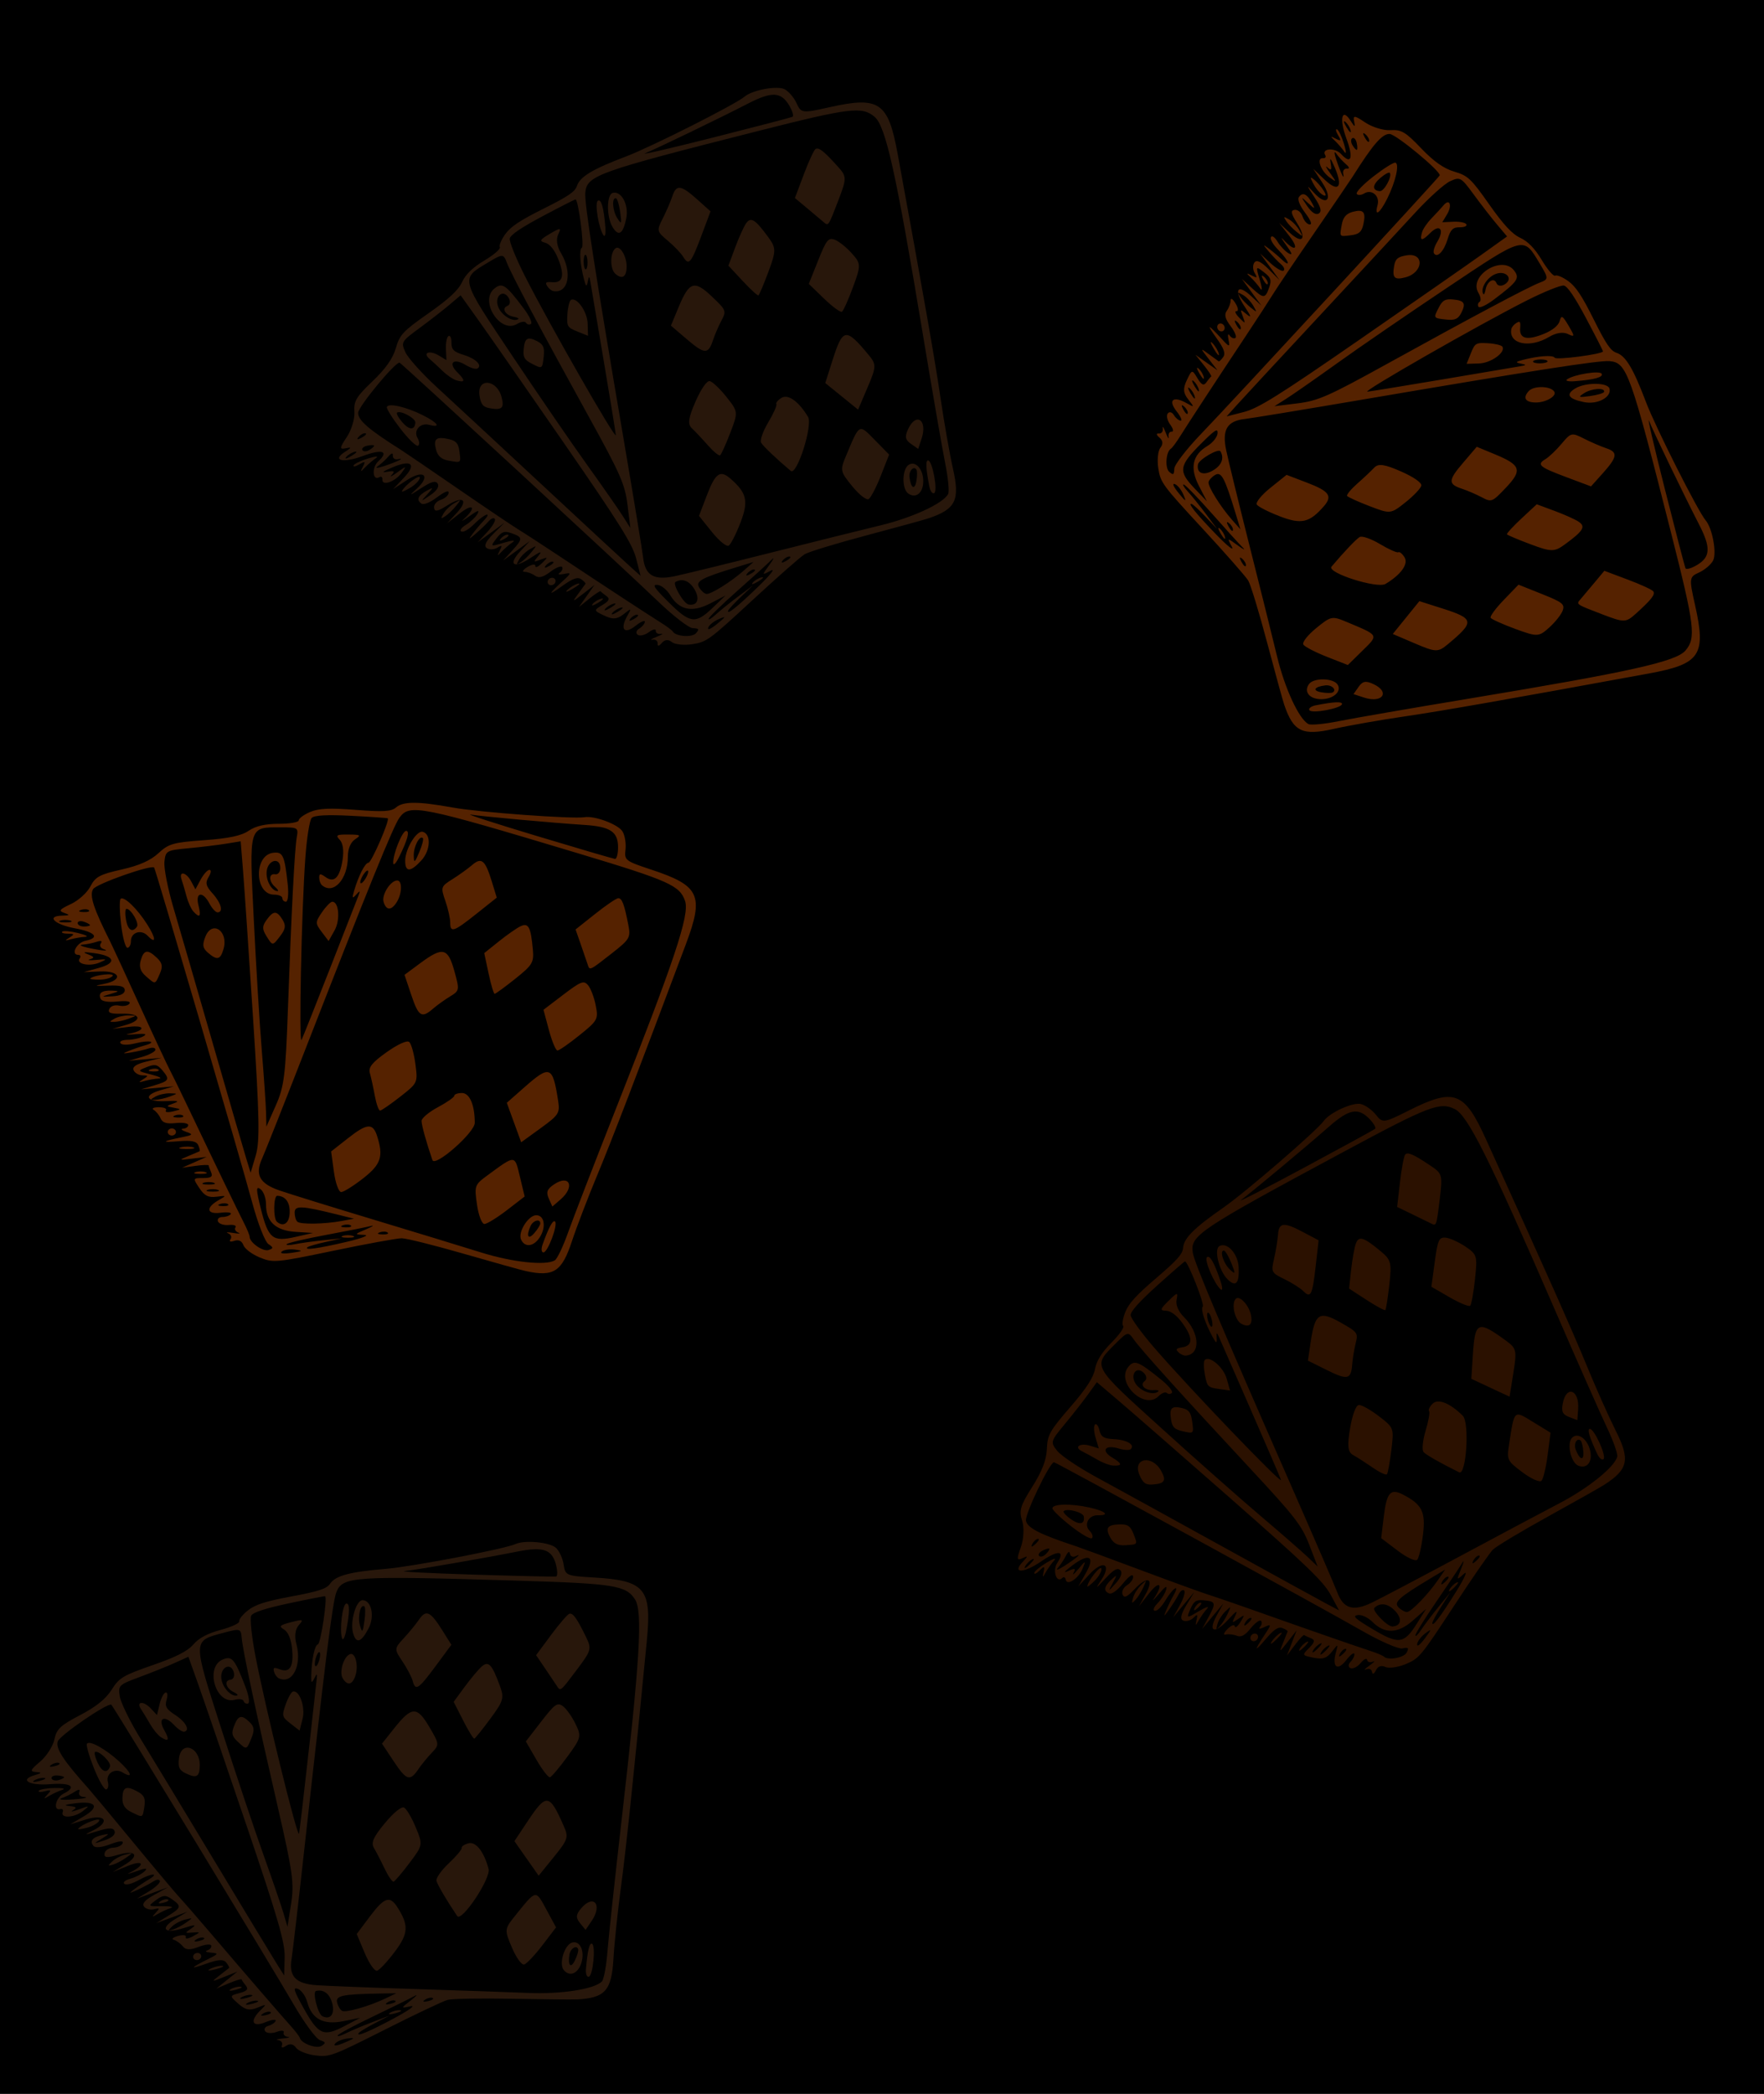 <?xml version="1.0" encoding="UTF-8" standalone="no"?>
<!-- Created with Inkscape (http://www.inkscape.org/) -->

<svg
   width="82.069mm"
   height="97.395mm"
   viewBox="0 0 82.069 97.395"
   version="1.1"
   id="svg1"
   xmlns:inkscape="http://www.inkscape.org/namespaces/inkscape"
   xmlns:sodipodi="http://sodipodi.sourceforge.net/DTD/sodipodi-0.dtd"
   xmlns="http://www.w3.org/2000/svg"
   xmlns:svg="http://www.w3.org/2000/svg">
  <sodipodi:namedview
     id="namedview1"
     pagecolor="#ffffff"
     bordercolor="#000000"
     borderopacity="0.25"
     inkscape:showpageshadow="2"
     inkscape:pageopacity="0.0"
     inkscape:pagecheckerboard="0"
     inkscape:deskcolor="#d1d1d1"
     inkscape:document-units="mm" />
  <defs
     id="defs1" />
  <g
     inkscape:label="Warstwa 1"
     inkscape:groupmode="layer"
     id="layer1"
     transform="translate(-10.369,-5.37)">
    <g
       id="g3">
      <rect
         style="fill:#000000;stroke-width:0.256"
         id="rect1"
         width="82.069"
         height="97.395"
         x="10.369"
         y="5.37" />
      <g
         transform="matrix(0.029,0,0,0.029,19.382,35.623)"
         id="g2"
         style="fill:#552200">
        <path
           d="m 532.97,995.54 c -7.224,-1.555 -52.009,-14.043 -99.521,-27.75 -47.512,-13.707 -92.451,-24.923 -99.864,-24.923 -7.413,0 -56.632,8.999 -109.38,19.999 -92.096,19.206 -96.785,19.635 -118.27,10.815 -12.304,-5.051 -24.108,-13.92 -26.232,-19.709 -2.511,-6.844 -7.567,-9.295 -14.454,-7.009 -6.671,2.215 -8.963,1.235 -6.191,-2.646 2.421,-3.389 0.689,-7.635 -3.848,-9.436 -4.538,-1.801 -0.862,-2.043 8.169,-0.538 9.03,1.505 12.706,1.263 8.169,-0.537 -4.538,-1.801 -6.583,-5.608 -4.544,-8.462 2.038,-2.853 -2.789,-4.553 -10.728,-3.776 -7.939,0.776 -15.746,-1.784 -17.348,-5.69 -1.602,-3.906 1.592,-7.102 7.098,-7.102 5.506,0 11.507,-2.094 13.336,-4.654 1.829,-2.56 -5.503,-3.533 -16.293,-2.163 -22.739,2.887 -24.205,-8.332 -2.676,-20.484 12.456,-7.031 12.259,-7.301 -3.809,-5.234 -13.111,1.687 -19.356,-1.456 -27.607,-13.893 -10.521,-15.86 -10.439,-16.073 6.154,-16.073 12.636,0 15.825,-2.234 12.83,-8.988 -2.193,-4.943 -3.986,-9.993 -3.986,-11.222 0,-1.229 -9.605,-0.901 -21.345,0.729 l -21.345,2.963 19.703,-8.716 19.703,-8.716 -22.987,2.783 c -21.835,2.643 -22.164,2.442 -6.568,-4.029 9.03,-3.746 17.227,-7.221 18.216,-7.722 0.988,-0.501 0.053,-4.846 -2.082,-9.655 -2.882,-6.498 -10.937,-8.157 -31.351,-6.458 -29.074,2.42 -27.166,0.121 5.366,-6.465 17.681,-3.58 18.355,-4.464 6.568,-8.62 -7.224,-2.547 -9.441,-4.811 -4.926,-5.031 4.515,-0.22 8.21,-2.835 8.21,-5.811 0,-2.977 -9.034,-4.423 -20.075,-3.214 -14.411,1.578 -21.224,-0.502 -24.15,-7.372 -2.241,-5.264 -7.246,-11.449 -11.122,-13.745 -3.948,-2.339 -0.379,-4.213 8.118,-4.261 8.341,-0.045 13.509,2.231 11.484,5.065 -2.041,2.857 2.907,3.592 11.106,1.65 13.895,-3.291 13.995,-3.647 1.651,-5.918 -13.135,-2.416 -13.135,-2.416 0,-7.152 9.691,-3.494 6.428,-4.41 -12.443,-3.495 -32.118,1.557 -37.723,-9.176 -9.112,-17.45 l 21.555,-6.233 -26.271,2.387 -26.271,2.387 21.345,-6.373 c 23.99,-7.162 25.124,-9.449 12.244,-24.688 -7.509,-8.884 -11.815,-9.69 -24.629,-4.606 -15.304,6.072 -15.196,6.245 7.458,12.009 12.643,3.217 18.056,6.079 12.03,6.361 -6.026,0.282 -16.37,2.032 -22.987,3.889 -10.005,2.808 -10.372,2.345 -2.179,-2.754 8.61,-5.358 8.492,-6.142 -0.939,-6.218 -5.935,-0.048 -12.396,-3.707 -14.359,-8.131 -2.451,-5.526 4.011,-9.928 20.642,-14.061 l 24.21,-6.017 -26.271,2.374 -26.271,2.374 21.345,-6.181 c 11.74,-3.4 21.345,-8.642 21.345,-11.649 0,-3.007 -4.708,-3.905 -10.462,-1.995 -5.754,1.91 -18.314,4.794 -27.912,6.408 -14.663,2.466 -15.353,2.084 -4.316,-2.391 7.224,-2.929 18.73,-6.878 25.569,-8.775 20.952,-5.812 7.78,-9.012 -14.422,-3.503 -12.666,3.143 -22.294,3.104 -24.581,-0.097 -2.068,-2.895 3.064,-5.302 11.405,-5.35 8.341,-0.048 19.598,-2.532 25.016,-5.521 7.074,-3.902 3.37,-4.88 -13.135,-3.47 -12.643,1.08 -17.076,0.791 -9.851,-0.642 27.027,-5.363 27.027,-14.479 0,-11.179 l -26.271,3.207 21.555,-6.233 c 27.612,-7.985 23.464,-18.87 -6.892,-18.085 -17.798,0.46 -22.514,-1.345 -19.757,-7.56 2.07,-4.666 8.859,-6.98 15.844,-5.399 6.723,1.521 14.107,0.128 16.41,-3.095 2.688,-3.763 -4.296,-5.004 -19.508,-3.467 -14.648,1.48 -24.848,-0.206 -26.714,-4.414 -4.115,-9.278 2.18,-13.71 18.515,-13.034 12.067,0.499 11.744,1.134 -2.736,5.376 -15.747,4.613 -15.613,4.764 3.284,3.695 12.541,-0.709 19.703,-4.205 19.703,-9.617 0,-6.3 -6.806,-8.242 -26.271,-7.495 -23.146,0.888 -23.927,0.541 -6.568,-2.917 30.632,-6.101 25.664,-21.094 -6.568,-19.82 l -26.271,1.038 24.355,-6.768 c 29.24,-8.125 25.373,-19.235 -8.262,-23.741 -16.496,-2.209 -19.087,-1.668 -9.525,1.99 10.434,3.991 11.11,5.615 3.284,7.898 -5.418,1.58 -0.985,2.067 9.851,1.083 18.144,-1.649 18.563,-1.309 5.288,4.303 -16.094,6.803 -37.924,2.183 -31.588,-6.687 2.248,-3.147 1.219,-5.722 -2.286,-5.722 -12.707,0 -2.667,-19.698 11.516,-22.594 23.649,-4.83 15.972,-13.925 -16.898,-20.019 -32.845,-6.09 -46.683,-19.61 -20.762,-20.286 12.609,-0.329 13.275,-1.101 3.761,-4.357 -9.69,-3.316 -7.983,-5.626 10.529,-14.251 12.151,-5.661 26.221,-18.375 31.266,-28.253 7.876,-15.419 14.939,-19.252 49.932,-27.095 28.064,-6.29 46.473,-14.424 59.109,-26.119 16.599,-15.363 23.608,-17.363 73.43,-20.953 39.679,-2.859 59.667,-7.091 71.488,-15.135 11.205,-7.625 26.542,-11.166 48.361,-11.166 17.574,0 31.952,-2.491 31.952,-5.536 0,-3.045 8.127,-9.046 18.061,-13.336 13.69,-5.913 31.424,-6.753 73.275,-3.473 43.888,3.44 57.12,2.679 64.503,-3.709 11.749,-10.165 35.182,-10.152 91.659,0.048 42.103,7.604 192.19,18.581 210.99,15.43 16.066,-2.693 53.856,11.436 60.857,22.752 3.833,6.196 6.027,19.293 4.875,29.105 -2.018,17.2 -0.525,18.359 41.623,32.314 77.48,25.652 84.641,41.158 55.22,119.57 -80.953,215.75 -118.56,313.71 -141.77,369.34 -14.998,35.938 -33.476,84.123 -41.062,107.08 -16.166,48.924 -29.276,57.435 -73.727,47.866 z m 46.309,-17.248 c 3.797,-2.296 13.248,-22.072 21.002,-43.947 7.754,-21.875 41.856,-110.09 75.782,-196.02 95.478,-241.86 119.59,-314.08 112.25,-336.2 -8.281,-24.981 -25.702,-32.771 -171.06,-76.488 -254.54,-76.557 -270.74,-79.799 -287.11,-57.48 -9.812,13.37 -49.715,111.56 -151.81,373.58 -33.487,85.938 -64.347,163.82 -68.578,173.07 -11.882,25.987 -4.228,40.274 27.456,51.252 15.385,5.33 82.648,26.189 149.47,46.353 66.826,20.164 145.14,44.08 174.04,53.146 50.376,15.805 103.96,21.562 118.55,12.737 z m -19.604,-25.481 c 9.969,-27.685 16.509,-39.793 19.907,-36.853 5.263,4.553 -11.576,49.637 -18.54,49.637 -3.284,0 -3.899,-5.753 -1.367,-12.784 z m -34.577,-7.993 c -5.25,-11.835 11.76,-38.882 24.453,-38.882 12.943,0 16.089,18.438 5.944,34.838 -9.668,15.629 -24.389,17.588 -30.396,4.044 z m 30.858,-25.763 c 0,-8.133 -11.599,-4.892 -15.716,4.392 -7.18,16.187 -3.77,22.493 6.074,11.233 5.303,-6.066 9.643,-13.097 9.643,-15.625 z m -101.52,-30.185 c -4.372,-30.272 -3.837,-31.769 16.754,-46.875 45.353,-33.273 43.578,-33.341 52.061,2.009 l 7.652,31.888 -28.523,21.963 c -15.687,12.08 -31.876,22.036 -35.976,22.124 -4.149,0.09 -9.454,-13.699 -11.969,-31.11 z m 115.14,-9.789 c -4.525,-10.127 -2.758,-14.97 8.18,-22.417 25.112,-17.096 34.479,3.422 10.882,23.837 l -13.29,11.497 -5.772,-12.918 z m -344.67,-42.747 -4.477,-32.671 27.413,-21.534 c 30.109,-23.652 39.506,-24.387 46.216,-3.613 10.674,33.045 6.561,45.705 -22.151,68.176 -15.352,12.015 -31.2,21.951 -35.218,22.079 -4.052,0.13 -9.299,-14.316 -11.783,-32.438 z m 158,-18.883 c -9.931,-29.034 -17.408,-56.015 -17.408,-62.822 0,-4.369 11.822,-14.264 26.271,-21.989 14.449,-7.725 26.271,-16 26.271,-18.387 0,-2.387 5.541,-4.341 12.314,-4.341 12.292,0 20.524,19.171 20.524,47.799 0,15.56 -63.879,71.702 -67.971,59.739 z m 130.88,-60.199 -11.539,-31.67 28.224,-24.88 c 41.081,-36.213 45.485,-34.441 54.168,21.793 3.023,19.578 0.996,22.743 -28.027,43.766 l -31.286,22.661 -11.539,-31.67 z m -223.29,-43.077 c -2.441,-13.281 -5.998,-29.57 -7.906,-36.198 -2.665,-9.258 3.56,-17.033 26.872,-33.559 18.1,-12.831 32.731,-19.431 36.265,-16.359 3.259,2.832 7.716,18.747 9.905,35.366 3.949,29.988 3.765,30.385 -24.273,52.324 -15.539,12.159 -30.091,22.212 -32.339,22.34 -2.248,0.128 -6.083,-10.634 -8.524,-23.915 z m 279.38,-105.1 -8.777,-32.661 31.896,-24.281 c 28.174,-21.448 32.8,-23.211 39.647,-15.11 4.263,5.044 9.789,19.603 12.279,32.354 4.336,22.201 3.235,24.225 -25.988,47.772 -16.784,13.524 -32.712,24.589 -35.397,24.589 -2.685,0 -8.832,-14.698 -13.659,-32.661 z m -220.86,-56.443 -10.849,-32.285 25.16,-18.638 c 36.159,-26.786 44.427,-24.914 54.774,12.4 8.499,30.649 8.324,31.707 -6.762,40.848 -8.518,5.161 -20.838,14.014 -27.379,19.673 -18.358,15.882 -23.251,12.802 -34.944,-21.997 z m 124.01,-34.476 -6.948,-32.671 23.597,-18.913 c 12.978,-10.402 28.57,-21.267 34.649,-24.144 12.692,-6.007 16.444,1.101 19.728,37.374 1.873,20.69 -0.657,24.892 -28.231,46.875 -16.659,13.281 -31.539,24.148 -33.068,24.148 -1.529,0 -5.906,-14.702 -9.727,-32.671 z m 159.03,-14.205 c -1.267,-3.906 -6.165,-18.19 -10.884,-31.742 l -8.581,-24.64 31.569,-25.076 c 17.363,-13.792 33.976,-25.076 36.918,-25.076 5.995,0 9.636,9.581 16.018,42.152 4.154,21.198 2.855,23.446 -27.064,46.875 -35.13,27.509 -34.784,27.35 -37.977,17.507 z m -220.58,-67.523 c 0,-6.669 -3.53,-22.318 -7.845,-34.777 -7.575,-21.874 -7.183,-23.067 11.436,-34.75 10.604,-6.654 24.774,-16.829 31.488,-22.61 15.098,-13.001 21.005,-8.175 31.433,25.678 l 8.172,26.53 -32.417,25.801 c -36.84,29.322 -42.268,31.136 -42.268,14.127 z m -106.87,-32.962 c -3.466,-11.467 11.125,-34.459 21.867,-34.459 8.256,0 7.893,20.731 -0.603,34.465 -8.673,14.02 -17.025,14.018 -21.264,-0.005 z m 34.63,-65.991 c 0,-19.107 18.386,-49.331 28.298,-46.517 13.606,3.862 12.368,29.677 -2.191,45.69 -17.46,19.204 -26.106,19.478 -26.106,0.828 z m 28.323,-36.485 c -5.178,-5.008 -14.988,13.987 -14.588,28.245 0.35,12.465 1.437,11.77 8.877,-5.682 4.663,-10.938 7.233,-21.091 5.711,-22.563 z m -47.49,40.268 c -0.917,-13.458 14.367,-51.796 20.649,-51.796 6.334,0 2.345,14.641 -11.61,42.614 -4.677,9.375 -8.745,13.507 -9.04,9.182 z m -157.27,619.81 c -8.544,-1.163 -18.242,0.229 -21.551,3.091 -3.644,3.152 2.483,3.986 15.535,2.114 18.238,-2.616 19.163,-3.416 6.016,-5.205 z m -43.05,-8.926 c -5.343,-3.537 -16.952,-33.277 -25.798,-66.09 -18.113,-67.184 -155.39,-536.03 -157.48,-537.84 -5.351,-4.629 -92.313,26.08 -97.778,34.529 -6.442,9.959 0.537,31.325 27.996,85.695 3.156,6.25 23.802,50.995 45.879,99.432 22.077,48.438 44.33,96.077 49.452,105.86 5.121,9.788 20.712,41.748 34.647,71.023 36.076,75.793 73.181,152.53 83.851,173.4 5.033,9.847 9.15,19.873 9.15,22.28 0,9.264 21.39,24.24 30.364,21.261 8.122,-2.696 8.082,-4.02 -0.286,-9.56 z m -196.71,-429.78 c -8.62,-7.53 -11.034,-15.064 -8.084,-25.231 5,-17.235 11.211,-18.168 26.11,-3.925 8.692,8.309 9.646,13.776 4.464,25.568 -7.699,17.518 -6.723,17.362 -22.49,3.588 z m -39.612,-83.054 c -2.452,-20.706 -2.778,-39.101 -0.725,-40.878 5.4,-4.672 26.309,15.404 42.536,40.841 14.433,22.625 14.827,33.005 0.695,18.272 -10.231,-10.665 -26.726,-5.323 -26.726,8.656 0,5.916 -2.547,10.756 -5.661,10.756 -3.113,0 -7.667,-16.941 -10.119,-37.647 z m 25.466,3.788 c 3.93,-5.501 -9.56,-28.64 -16.696,-28.64 -2.118,0 -2.549,7.67 -0.959,17.046 2.888,17.024 10.299,21.891 17.655,11.595 z m 335.11,505.84 c 26.01,-6.066 38.844,-11.055 29.554,-11.49 -16.245,-0.761 -16.21,-0.858 3.284,-9.121 10.837,-4.594 13.792,-6.834 6.568,-4.978 -7.224,1.856 -39.478,8.278 -71.674,14.271 -32.196,5.993 -60.273,12.543 -62.392,14.556 -2.12,2.013 3.535,2.144 12.565,0.291 9.03,-1.853 29.719,-4.725 45.973,-6.384 l 29.554,-3.015 -25.881,5.721 c -14.234,3.147 -27.288,6.938 -29.007,8.425 -6.115,5.29 16.126,2.295 61.455,-8.276 z m -4.926,-9.828 c 4.515,-1.576 11.904,-1.576 16.419,0 4.515,1.576 0.821,2.866 -8.21,2.866 -9.03,0 -12.725,-1.29 -8.21,-2.866 z m -75.506,-6.502 c -32.196,-2.024 -47.637,-16.378 -47.637,-44.281 0,-9.86 -3.999,-20.798 -8.887,-24.307 -7.307,-5.247 -7.175,0.437 0.743,31.975 11.945,47.579 18.757,53.044 55.675,44.667 l 27.817,-6.312 -27.711,-1.742 z m 147.61,1.151 c -2.182,-1.888 -7.847,-2.09 -12.588,-0.448 -5.239,1.814 -3.683,3.16 3.968,3.433 6.923,0.247 10.802,-1.096 8.62,-2.984 z m -59.109,-11.364 c -2.182,-1.888 -7.847,-2.09 -12.588,-0.448 -5.239,1.814 -3.683,3.16 3.968,3.433 6.923,0.247 10.802,-1.096 8.62,-2.984 z m -98.132,-20.592 c 0.548,-16.662 -6.933,-26.795 -19.949,-27.025 -6.094,-0.107 -6.574,36.366 -0.547,41.58 10.502,9.085 19.939,2.384 20.496,-14.555 z m 83.491,13.334 19.703,-3.664 -26.271,-6.541 c -58.109,-14.469 -68.96,-14.977 -68.96,-3.23 0,5.978 1.97,12.573 4.378,14.656 5.244,4.537 43.741,3.877 71.149,-1.221 z m -182.39,-26.833 c -2.182,-1.888 -7.847,-2.09 -12.588,-0.448 -5.239,1.814 -3.683,3.16 3.968,3.433 6.923,0.247 10.802,-1.096 8.62,-2.984 z m -16.282,-23.058 c -4.515,-1.576 -11.904,-1.576 -16.419,0 -4.515,1.576 -0.821,2.866 8.21,2.866 9.03,0 12.725,-1.29 8.21,-2.866 z m -6.568,-11.364 c -4.515,-1.576 -11.904,-1.576 -16.419,0 -4.515,1.576 -0.821,2.866 8.21,2.866 9.03,0 12.725,-1.29 8.21,-2.866 z m 63.089,-262.45 c -6.815,-105.15 -14.096,-212.35 -16.179,-238.21 l -3.788,-47.034 -24.024,3.9 c -13.213,2.145 -40.279,5.412 -60.146,7.262 -34.872,3.246 -36.192,3.99 -38.153,21.512 -1.117,9.982 5.39,43.221 14.46,73.864 9.07,30.643 37.494,128.58 63.166,217.65 25.672,89.063 49.821,172.16 53.664,184.66 l 6.988,22.727 8.201,-27.571 c 6.753,-22.703 6.014,-61.323 -4.19,-218.75 z m -72.558,-106.64 c -8.477,-7.334 -9.28,-12.587 -3.945,-25.827 10.847,-26.92 37.347,-8.711 29.033,19.949 -5.062,17.449 -10.296,18.675 -25.088,5.878 z m -23.301,-66.078 c -3.556,-3.906 -8.492,-14.773 -10.968,-24.148 -2.476,-9.375 -6.038,-21.52 -7.916,-26.989 -4.971,-14.476 7.408,-12.189 15.377,2.841 l 6.778,12.784 8.415,-15.625 c 4.628,-8.594 11,-15.625 14.159,-15.625 3.159,0 2.536,5.186 -1.385,11.524 -5.697,9.21 -4.424,14.499 6.337,26.335 13.803,15.181 17.774,30.323 7.952,30.323 -3.032,0 -8.88,-6.392 -12.994,-14.205 -10.676,-20.271 -22.978,-18.287 -17.614,2.841 4.643,18.29 2.188,21.289 -8.142,9.943 z m 151.64,157.67 c 5.609,-156.83 10.807,-257.69 14.274,-276.99 2.693,-14.992 1.667,-15.625 -25.328,-15.625 -52.208,0 -51.111,-3.71 -43.67,147.73 3.608,73.438 9.388,168.04 12.845,210.23 3.456,42.188 6.533,86.932 6.837,99.432 l 0.553,22.727 15.111,-34.091 c 13.355,-30.13 15.607,-47.954 19.378,-153.41 z m -34.645,-118.53 c -6.748,-10.908 -6.66,-15.691 0.47,-25.568 10.969,-15.195 16.348,-15.281 25.55,-0.405 5.652,9.136 4.94,14.815 -3.204,25.568 -12.815,16.92 -12.602,16.916 -22.816,0.405 z m 25.784,-60.446 c 0,-3.125 -5.974,-5.682 -13.276,-5.682 -31.47,0 -32.896,-63.211 -1.514,-67.131 15.71,-1.962 18.405,3.959 23.449,51.505 1.575,14.844 0.271,26.989 -2.898,26.989 -3.168,0 -5.761,-2.557 -5.761,-5.682 z m -11.822,-18.182 c -10.337,-8.943 -10.125,-21.979 0.328,-20.171 4.515,0.781 8.21,-3.693 8.21,-9.943 0,-17.834 -19.388,-13.743 -21.819,4.605 -1.912,14.426 7.706,32.327 17.369,32.327 2.086,0 0.246,-3.068 -4.088,-6.818 z m -147.58,367.02 c -2.182,-1.888 -7.847,-2.09 -12.588,-0.448 -5.239,1.814 -3.683,3.16 3.968,3.433 6.923,0.247 10.802,-1.096 8.62,-2.984 z m -21.208,-30.658 c 13.135,-4.883 13.135,-4.883 0,-5.196 -7.224,-0.172 -17.568,2.166 -22.987,5.196 -8.757,4.896 -8.757,5.473 0,5.196 5.418,-0.172 15.762,-2.51 22.987,-5.196 z m 256.64,-204.55 c 22.628,-57.813 43.134,-110.23 45.568,-116.48 3.678,-9.445 3.139,-9.925 -3.192,-2.841 -6.181,6.915 -6.834,5.844 -3.463,-5.682 7.212,-24.657 17.813,-45.455 23.17,-45.455 4.74,0 34.602,-68.738 30.957,-71.259 -0.878,-0.607 -27.37,-2.433 -58.872,-4.056 -38.722,-1.996 -59.202,-0.859 -63.223,3.511 -3.271,3.555 -7.804,32.032 -10.073,63.282 -6.221,85.654 -10.725,302.34 -6.082,292.62 2.237,-4.688 22.582,-55.824 45.21,-113.64 z m -12.935,-59.528 c -10.434,-13.777 -10.408,-15.638 0.446,-31.534 6.344,-9.291 13.796,-16.893 16.561,-16.893 10.647,0 13.015,29.249 3.712,45.866 l -9.63,17.202 -11.089,-14.641 z m 0.391,-74.942 c -2.408,-2.083 -4.378,-7.51 -4.378,-12.059 0,-6.809 1.791,-6.986 10.13,-0.998 13.987,10.043 22.896,0.971 27.367,-27.867 2.278,-14.692 0.568,-26.544 -4.606,-31.938 -7.064,-7.364 -5.095,-8.552 13.921,-8.396 19.822,0.162 20.941,0.974 10.656,7.729 -7.194,4.725 -11.493,15.183 -11.493,27.961 0,36.019 -23.224,61.462 -41.595,45.569 z m -350.86,102.29 c -4.538,-1.583 -6.269,-5.651 -3.848,-9.04 2.842,-3.978 0.338,-4.813 -7.064,-2.356 -6.306,2.094 -16.396,4.109 -22.422,4.479 -6.026,0.37 -2.09,2.624 8.747,5.01 22.828,5.025 36.588,6.093 24.588,1.907 z m -21.304,-38.231 c 0,-1.228 -4.433,-3.705 -9.851,-5.503 -5.418,-1.799 -9.851,-0.794 -9.851,2.233 0,3.027 4.433,5.503 9.851,5.503 5.418,0 9.851,-1.005 9.851,-2.233 z m -31.196,-7.212 c -4.515,-1.576 -11.904,-1.576 -16.419,0 -4.515,1.576 -0.821,2.866 8.21,2.866 9.03,0 12.725,-1.29 8.21,-2.866 z m 29.418,-16.715 c -2.182,-1.888 -7.847,-2.09 -12.588,-0.449 -5.239,1.814 -3.683,3.16 3.968,3.433 6.923,0.247 10.802,-1.096 8.62,-2.984 z m 448.18,-61.908 c 0,-3.125 -2.865,-1.847 -6.367,2.841 -3.502,4.688 -6.367,11.08 -6.367,14.205 0,3.125 2.865,1.847 6.367,-2.841 3.502,-4.688 6.367,-11.08 6.367,-14.205 z m 400.83,-39.077 c 0,-24.947 -12.456,-33.156 -54.401,-35.853 -49.987,-3.213 -162.97,-13.459 -182.03,-16.507 -9.03,-1.444 38.256,13.851 105.08,33.989 66.826,20.138 123.72,36.828 126.43,37.088 2.709,0.261 4.926,-8.162 4.926,-18.717 z m -678.11,521.11 c 4.515,-1.576 11.904,-1.576 16.419,0 4.515,1.576 0.821,2.866 -8.21,2.866 -9.03,0 -12.725,-1.29 -8.21,-2.866 z m -22.862,-39.947 c 6.39,-1.441 15.256,-1.346 19.703,0.21 4.447,1.556 -0.782,2.735 -11.618,2.619 -10.837,-0.116 -14.475,-1.389 -8.085,-2.83 z m -21.47,-24.472 c 0,-3.125 2.955,-5.682 6.568,-5.682 3.612,0 6.568,2.557 6.568,5.682 0,3.125 -2.955,5.682 -6.568,5.682 -3.612,0 -6.568,-2.557 -6.568,-5.682 z m -27.502,-100.47 c 4.741,-1.641 10.406,-1.44 12.588,0.449 2.182,1.888 -1.697,3.231 -8.62,2.984 -7.651,-0.273 -9.207,-1.619 -3.968,-3.433 z m -57.877,-81.346 c 5.418,-3.029 15.762,-5.367 22.987,-5.196 13.135,0.312 13.135,0.312 0,5.196 -7.224,2.686 -17.568,5.024 -22.987,5.196 -8.757,0.278 -8.757,-0.3 0,-5.196 z m -38.858,-64.542 c 7.738,-5.773 39.559,-9.217 35.737,-3.868 -2.322,3.25 -11.928,5.91 -21.348,5.91 -9.419,0 -15.895,-0.919 -14.39,-2.042 z m -33.385,-65.518 c 8.389,-5.221 7.983,-6.144 -2.736,-6.218 -6.923,-0.048 -10.942,-1.511 -8.93,-3.252 2.012,-1.741 13.587,-0.693 25.723,2.329 12.136,3.021 17.135,5.724 11.109,6.006 -6.026,0.282 -16.37,2.032 -22.987,3.889 -10.005,2.808 -10.372,2.345 -2.179,-2.754 z"
           id="path1"
           style="fill:#552200" />
      </g>
      <path
         d="m 85.012,74.43 c -0.181,0.117 -1.36,0.782 -2.62,1.478 -1.26,0.696 -2.416,1.39 -2.569,1.543 -0.153,0.153 -0.981,1.351 -1.84,2.664 -1.501,2.291 -1.588,2.397 -2.212,2.658 -0.357,0.149 -0.783,0.21 -0.946,0.134 -0.193,-0.089 -0.347,-0.036 -0.442,0.153 -0.092,0.183 -0.159,0.21 -0.182,0.073 -0.02,-0.12 -0.143,-0.171 -0.273,-0.115 -0.13,0.056 -0.06,-0.024 0.157,-0.179 0.217,-0.155 0.288,-0.236 0.157,-0.179 -0.13,0.056 -0.251,0.02 -0.268,-0.081 -0.017,-0.101 -0.151,-0.036 -0.299,0.143 -0.147,0.179 -0.361,0.287 -0.474,0.24 -0.113,-0.047 -0.113,-0.179 -8.9e-5,-0.292 0.113,-0.113 0.194,-0.28 0.179,-0.37 -0.015,-0.09 -0.186,0.041 -0.38,0.291 -0.409,0.528 -0.67,0.327 -0.477,-0.367 0.112,-0.401 0.102,-0.403 -0.186,-0.029 -0.235,0.305 -0.428,0.369 -0.854,0.282 -0.543,-0.11 -0.546,-0.116 -0.204,-0.458 0.26,-0.26 0.28,-0.372 0.079,-0.449 -0.147,-0.057 -0.288,-0.124 -0.313,-0.149 -0.025,-0.025 -0.216,0.179 -0.424,0.454 l -0.378,0.5 0.226,-0.585 0.226,-0.585 -0.416,0.531 c -0.395,0.504 -0.406,0.507 -0.218,0.052 0.109,-0.263 0.206,-0.503 0.216,-0.534 0.01,-0.031 -0.099,-0.101 -0.242,-0.156 -0.193,-0.074 -0.393,0.057 -0.778,0.512 -0.549,0.648 -0.557,0.562 -0.023,-0.244 0.29,-0.438 0.286,-0.47 -0.042,-0.313 -0.201,0.096 -0.293,0.095 -0.205,-0.002 0.088,-0.097 0.111,-0.227 0.049,-0.289 -0.061,-0.061 -0.277,0.095 -0.479,0.347 -0.264,0.329 -0.447,0.427 -0.649,0.345 -0.155,-0.062 -0.385,-0.087 -0.512,-0.054 -0.129,0.033 -0.095,-0.079 0.079,-0.255 0.171,-0.173 0.324,-0.232 0.341,-0.132 0.017,0.101 0.134,0.014 0.263,-0.195 0.218,-0.354 0.213,-0.363 -0.088,-0.156 -0.32,0.221 -0.32,0.221 -0.147,-0.147 0.128,-0.271 0.042,-0.223 -0.328,0.184 -0.629,0.693 -0.966,0.588 -0.547,-0.172 l 0.315,-0.572 -0.492,0.59 -0.492,0.59 0.308,-0.571 c 0.346,-0.641 0.323,-0.712 -0.256,-0.76 -0.338,-0.028 -0.443,0.044 -0.602,0.412 -0.19,0.44 -0.184,0.441 0.401,0.094 0.327,-0.194 0.497,-0.247 0.379,-0.117 -0.118,0.13 -0.295,0.379 -0.393,0.553 -0.148,0.264 -0.165,0.262 -0.102,-0.012 0.067,-0.288 0.048,-0.301 -0.147,-0.109 -0.123,0.121 -0.332,0.179 -0.463,0.128 -0.164,-0.063 -0.122,-0.287 0.135,-0.714 l 0.375,-0.622 -0.492,0.59 -0.492,0.59 0.312,-0.567 c 0.172,-0.312 0.262,-0.617 0.2,-0.679 -0.062,-0.062 -0.177,0.017 -0.256,0.174 -0.079,0.158 -0.278,0.476 -0.443,0.707 -0.251,0.353 -0.273,0.359 -0.138,0.04 0.088,-0.209 0.244,-0.527 0.346,-0.707 0.312,-0.551 -0.025,-0.346 -0.369,0.225 -0.196,0.325 -0.395,0.523 -0.508,0.504 -0.102,-0.017 -0.046,-0.172 0.125,-0.345 0.171,-0.173 0.351,-0.456 0.401,-0.629 0.065,-0.226 -0.031,-0.17 -0.342,0.199 -0.238,0.283 -0.335,0.368 -0.216,0.19 0.446,-0.667 0.258,-0.854 -0.23,-0.23 l -0.475,0.607 0.315,-0.572 c 0.404,-0.733 0.095,-0.872 -0.514,-0.23 -0.357,0.376 -0.491,0.436 -0.562,0.251 -0.053,-0.139 0.039,-0.326 0.215,-0.437 0.17,-0.107 0.293,-0.288 0.274,-0.402 -0.022,-0.133 -0.191,-0.015 -0.473,0.33 -0.271,0.332 -0.516,0.507 -0.641,0.459 -0.276,-0.106 -0.237,-0.327 0.113,-0.65 0.259,-0.238 0.265,-0.218 0.054,0.167 -0.229,0.419 -0.223,0.42 0.144,0.009 0.244,-0.273 0.319,-0.492 0.208,-0.604 -0.13,-0.13 -0.31,-0.03 -0.695,0.387 -0.458,0.495 -0.481,0.504 -0.195,0.075 0.505,-0.756 0.094,-0.963 -0.543,-0.273 l -0.519,0.562 0.362,-0.641 c 0.435,-0.769 0.126,-0.918 -0.659,-0.319 -0.385,0.294 -0.427,0.359 -0.155,0.237 0.297,-0.133 0.344,-0.113 0.23,0.095 -0.079,0.144 0.022,0.063 0.225,-0.181 0.34,-0.407 0.355,-0.409 0.197,-0.02 -0.191,0.471 -0.736,0.826 -0.788,0.513 -0.019,-0.111 -0.093,-0.143 -0.165,-0.071 -0.262,0.262 -0.46,-0.351 -0.228,-0.702 0.387,-0.586 0.042,-0.616 -0.76,-0.064 -0.802,0.551 -1.365,0.557 -0.845,0.01 0.253,-0.266 0.251,-0.296 -0.012,-0.167 -0.268,0.131 -0.28,0.049 -0.077,-0.51 0.134,-0.367 0.162,-0.918 0.062,-1.225 -0.155,-0.48 -0.089,-0.704 0.47,-1.586 0.448,-0.707 0.66,-1.254 0.679,-1.755 0.025,-0.658 0.129,-0.843 1.08,-1.943 0.758,-0.876 1.082,-1.374 1.16,-1.783 0.074,-0.388 0.317,-0.776 0.766,-1.226 0.362,-0.362 0.607,-0.709 0.544,-0.772 -0.063,-0.063 -0.019,-0.354 0.097,-0.646 0.16,-0.404 0.508,-0.786 1.437,-1.58 0.974,-0.833 1.231,-1.121 1.252,-1.404 0.033,-0.451 0.515,-0.933 1.888,-1.886 1.023,-0.71 4.339,-3.574 4.661,-4.026 0.275,-0.386 1.344,-0.873 1.721,-0.784 0.206,0.049 0.521,0.273 0.7,0.499 0.313,0.396 0.367,0.389 1.522,-0.192 2.123,-1.067 2.59,-0.895 3.598,1.325 2.775,6.108 4.018,8.899 4.685,10.522 0.431,1.049 1.043,2.421 1.359,3.05 0.674,1.34 0.58,1.785 -0.532,2.503 z m 0.598,-1.308 c 0.031,-0.125 -0.182,-0.727 -0.472,-1.337 -0.291,-0.61 -1.405,-3.128 -2.475,-5.596 -3.014,-6.945 -4.004,-8.928 -4.611,-9.232 -0.685,-0.344 -1.204,-0.146 -5.096,1.947 -6.816,3.664 -7.217,3.931 -7.094,4.727 0.073,0.477 1.273,3.32 4.566,10.816 1.08,2.459 2.048,4.697 2.151,4.975 0.29,0.78 0.742,0.916 1.62,0.49 0.426,-0.207 2.241,-1.162 4.031,-2.123 1.791,-0.961 3.896,-2.081 4.677,-2.489 1.362,-0.712 2.584,-1.696 2.703,-2.178 z m -0.928,-0.121 c -0.365,-0.775 -0.479,-1.159 -0.349,-1.169 0.202,-0.015 0.784,1.26 0.64,1.404 -0.068,0.068 -0.199,-0.038 -0.291,-0.235 z m -0.876,0.547 c -0.352,-0.136 -0.558,-1.043 -0.297,-1.304 0.266,-0.266 0.711,0.048 0.84,0.595 0.123,0.521 -0.14,0.864 -0.543,0.709 z m 0.105,-1.166 c -0.167,-0.167 -0.34,0.138 -0.233,0.414 0.185,0.481 0.385,0.541 0.356,0.106 -0.016,-0.234 -0.071,-0.468 -0.123,-0.52 z m -2.711,1.469 c -0.713,-0.533 -0.733,-0.575 -0.62,-1.31 0.249,-1.619 0.211,-1.584 1.113,-1.03 l 0.814,0.499 -0.135,1.039 c -0.074,0.572 -0.203,1.11 -0.285,1.196 -0.084,0.087 -0.477,-0.087 -0.887,-0.394 z m 2.169,-2.572 c -0.302,-0.115 -0.365,-0.251 -0.293,-0.63 0.165,-0.869 0.78,-0.639 0.715,0.267 l -0.037,0.51 -0.385,-0.147 z m -7.976,6.216 -0.765,-0.58 0.121,-1.008 c 0.133,-1.107 0.311,-1.315 0.877,-1.026 0.9,0.461 1.076,0.806 0.948,1.86 -0.069,0.563 -0.19,1.094 -0.27,1.18 -0.081,0.086 -0.486,-0.103 -0.91,-0.425 z m 2.864,-3.642 c -0.802,-0.393 -1.512,-0.795 -1.652,-0.935 -0.09,-0.09 -0.05,-0.537 0.088,-0.994 0.138,-0.457 0.211,-0.87 0.162,-0.919 -0.049,-0.049 0.025,-0.203 0.164,-0.343 0.253,-0.253 0.817,-0.028 1.407,0.562 0.32,0.32 0.161,2.791 -0.169,2.629 z m 1.455,-3.934 -0.89,-0.414 0.069,-1.093 c 0.1,-1.591 0.227,-1.645 1.564,-0.667 0.465,0.341 0.489,0.448 0.324,1.478 l -0.178,1.111 -0.89,-0.414 z m -5.484,3.71 C 73.903,73.406 73.495,73.144 73.319,73.047 c -0.245,-0.136 -0.277,-0.424 -0.138,-1.244 0.108,-0.637 0.274,-1.074 0.41,-1.083 0.125,-0.009 0.545,0.227 0.932,0.524 0.699,0.536 0.703,0.548 0.577,1.577 -0.07,0.57 -0.162,1.077 -0.206,1.126 -0.044,0.049 -0.344,-0.094 -0.668,-0.317 z m 3.588,-7.915 -0.853,-0.492 0.157,-1.157 c 0.138,-1.022 0.197,-1.153 0.505,-1.127 0.192,0.016 0.605,0.202 0.919,0.413 0.546,0.368 0.565,0.432 0.448,1.519 -0.067,0.624 -0.167,1.18 -0.223,1.235 -0.055,0.055 -0.484,-0.121 -0.954,-0.391 z m -5.709,3.385 -0.888,-0.441 0.134,-0.902 c 0.193,-1.296 0.402,-1.428 1.383,-0.872 0.806,0.456 0.824,0.481 0.702,0.98 -0.069,0.282 -0.14,0.718 -0.159,0.969 -0.051,0.705 -0.215,0.742 -1.172,0.267 z m 1.843,-3.263 -0.816,-0.53 0.096,-0.875 c 0.053,-0.481 0.15,-1.026 0.216,-1.21 0.138,-0.385 0.361,-0.316 1.176,0.363 0.465,0.387 0.499,0.526 0.384,1.546 -0.07,0.616 -0.152,1.146 -0.184,1.178 -0.031,0.031 -0.424,-0.181 -0.873,-0.472 z m 2.982,-3.566 c -0.106,-0.054 -0.501,-0.248 -0.878,-0.429 l -0.684,-0.331 0.134,-1.166 c 0.074,-0.641 0.183,-1.216 0.244,-1.276 0.123,-0.123 0.396,-0.001 1.198,0.538 0.522,0.351 0.541,0.424 0.408,1.522 -0.157,1.29 -0.153,1.279 -0.421,1.142 z m -5.931,3.151 c -0.137,-0.137 -0.532,-0.387 -0.877,-0.554 -0.606,-0.294 -0.623,-0.327 -0.48,-0.951 0.081,-0.355 0.164,-0.856 0.183,-1.114 0.043,-0.578 0.264,-0.601 1.176,-0.118 l 0.714,0.378 -0.136,1.199 c -0.155,1.362 -0.229,1.511 -0.579,1.161 z m -2.879,1.522 c -0.307,-0.165 -0.48,-0.938 -0.259,-1.16 0.17,-0.17 0.589,0.264 0.697,0.722 0.11,0.467 -0.062,0.639 -0.438,0.438 z m -0.646,-2.072 c -0.393,-0.393 -0.637,-1.394 -0.375,-1.54 0.36,-0.201 0.866,0.356 0.896,0.986 0.036,0.755 -0.136,0.938 -0.52,0.554 z m -0.168,-1.334 c -0.21,0.004 -0.021,0.597 0.281,0.882 0.264,0.249 0.272,0.213 0.066,-0.3 -0.129,-0.321 -0.285,-0.583 -0.347,-0.582 z m -0.149,1.807 c -0.296,-0.258 -0.771,-1.362 -0.641,-1.491 0.13,-0.13 0.35,0.253 0.638,1.116 0.097,0.289 0.098,0.458 0.003,0.375 z m 9.522,15.998 c -0.2,0.152 -0.371,0.38 -0.38,0.507 -0.01,0.14 0.133,0.031 0.363,-0.276 0.322,-0.429 0.324,-0.465 0.017,-0.231 z m -1.07,0.703 c -0.183,0.037 -1.034,-0.336 -1.892,-0.83 -1.756,-1.01 -14.235,-7.836 -14.315,-7.831 -0.205,0.015 -1.364,2.437 -1.302,2.724 0.072,0.338 0.656,0.634 2.341,1.188 0.194,0.064 1.54,0.56 2.992,1.103 1.452,0.543 2.891,1.065 3.197,1.161 0.307,0.096 1.286,0.433 2.175,0.749 2.303,0.818 4.647,1.634 5.296,1.844 0.306,0.099 0.598,0.221 0.647,0.27 0.191,0.191 0.939,0.059 1.063,-0.187 0.112,-0.223 0.084,-0.249 -0.203,-0.191 z M 62.713,77.245 c -0.332,0.022 -0.537,-0.083 -0.686,-0.353 -0.252,-0.458 -0.143,-0.605 0.457,-0.618 0.35,-0.008 0.482,0.085 0.618,0.434 0.202,0.519 0.219,0.496 -0.389,0.537 z m -2.525,-0.894 c -0.477,-0.376 -0.862,-0.748 -0.856,-0.827 0.015,-0.207 0.859,-0.225 1.717,-0.035 0.763,0.169 0.985,0.374 0.39,0.362 -0.43,-0.009 -0.66,0.441 -0.372,0.728 0.122,0.122 0.169,0.274 0.105,0.338 -0.064,0.064 -0.507,-0.191 -0.983,-0.567 z m 0.602,-0.446 c -0.032,-0.194 -0.786,-0.393 -0.933,-0.246 -0.044,0.044 0.105,0.21 0.331,0.371 0.41,0.291 0.663,0.239 0.602,-0.125 z m 17.313,3.515 c 0.411,-0.66 0.572,-1.027 0.372,-0.845 -0.35,0.319 -0.351,0.316 -0.12,-0.255 0.129,-0.318 0.143,-0.425 0.033,-0.238 -0.111,0.187 -0.642,0.983 -1.182,1.769 -0.539,0.786 -0.983,1.499 -0.985,1.584 -0.002,0.085 0.117,-0.029 0.265,-0.253 0.148,-0.224 0.515,-0.709 0.815,-1.078 l 0.546,-0.671 -0.415,0.651 c -0.228,0.358 -0.419,0.705 -0.424,0.771 -0.017,0.235 0.379,-0.285 1.095,-1.436 z m -0.304,-0.101 c 0.061,-0.125 0.213,-0.278 0.338,-0.338 0.125,-0.061 0.076,0.042 -0.11,0.228 -0.186,0.186 -0.289,0.235 -0.228,0.11 z m -1.688,1.421 c -0.705,0.621 -1.318,0.644 -1.892,0.069 -0.203,-0.203 -0.511,-0.346 -0.683,-0.317 -0.258,0.042 -0.139,0.157 0.674,0.643 1.225,0.734 1.478,0.706 2.066,-0.227 L 76.717,80.205 76.111,80.739 Z m 3.063,-3.015 c -0.084,0.006 -0.205,0.119 -0.268,0.25 -0.071,0.145 -0.011,0.141 0.152,-0.011 0.148,-0.137 0.2,-0.245 0.116,-0.239 z m -1.451,0.983 c -0.084,0.006 -0.205,0.119 -0.268,0.25 -0.071,0.145 -0.011,0.141 0.152,-0.011 0.148,-0.137 0.2,-0.245 0.116,-0.239 z m -2.444,1.596 c -0.332,-0.354 -0.694,-0.409 -0.967,-0.146 -0.128,0.123 0.613,0.884 0.845,0.867 0.403,-0.029 0.46,-0.361 0.122,-0.722 z m 1.993,-1.444 0.33,-0.481 -0.676,0.406 c -1.494,0.898 -1.728,1.111 -1.486,1.353 0.123,0.123 0.299,0.218 0.392,0.212 0.201,-0.015 0.98,-0.821 1.44,-1.49 z m -4.307,3.203 c -0.084,0.006 -0.205,0.119 -0.268,0.25 -0.071,0.145 -0.011,0.141 0.152,-0.011 0.148,-0.137 0.2,-0.245 0.116,-0.239 z m -0.81,-0.14 c -0.125,0.061 -0.278,0.213 -0.338,0.338 -0.061,0.125 0.042,0.076 0.228,-0.11 0.186,-0.186 0.235,-0.289 0.11,-0.228 z m -0.369,-0.099 c -0.125,0.061 -0.278,0.213 -0.338,0.338 -0.061,0.125 0.042,0.076 0.228,-0.11 0.186,-0.186 0.235,-0.289 0.11,-0.228 z m -4.104,-6.702 c -2.305,-2.024 -4.662,-4.082 -5.237,-4.571 l -1.046,-0.89 -0.414,0.575 c -0.228,0.316 -0.718,0.941 -1.089,1.388 -0.651,0.785 -0.663,0.827 -0.343,1.228 0.183,0.229 1.001,0.779 1.818,1.223 0.818,0.444 3.419,1.875 5.781,3.18 2.362,1.305 4.57,2.519 4.906,2.697 l 0.612,0.324 -0.399,-0.736 c -0.328,-0.606 -1.139,-1.386 -4.59,-4.417 z m -3.689,-0.702 c -0.326,0.024 -0.45,-0.068 -0.613,-0.451 -0.331,-0.778 0.59,-0.948 1.008,-0.187 0.255,0.463 0.173,0.596 -0.395,0.637 z m -1.84,-0.881 c -0.154,-0.007 -0.479,-0.129 -0.723,-0.271 -0.244,-0.142 -0.567,-0.319 -0.719,-0.393 -0.4,-0.196 -0.098,-0.403 0.375,-0.258 l 0.403,0.124 -0.148,-0.495 c -0.082,-0.272 -0.095,-0.548 -0.03,-0.613 0.065,-0.065 0.159,0.055 0.209,0.266 0.072,0.307 0.207,0.39 0.673,0.412 0.597,0.028 0.99,0.258 0.788,0.461 -0.062,0.062 -0.314,0.051 -0.56,-0.025 -0.637,-0.198 -0.85,0.097 -0.304,0.421 0.472,0.281 0.483,0.393 0.037,0.372 z m 6.368,0.124 c -3.113,-3.344 -5.083,-5.528 -5.409,-5.996 -0.253,-0.364 -0.287,-0.356 -0.843,0.2 -1.075,1.075 -1.129,0.976 2.142,3.94 1.586,1.438 3.653,3.266 4.593,4.064 0.94,0.797 1.924,1.655 2.188,1.906 l 0.479,0.457 -0.391,-1.013 c -0.345,-0.895 -0.666,-1.309 -2.759,-3.557 z m -3.153,-1.727 c -0.363,-0.086 -0.46,-0.186 -0.517,-0.536 -0.087,-0.539 0.022,-0.651 0.518,-0.534 0.304,0.072 0.407,0.203 0.46,0.592 0.085,0.612 0.089,0.608 -0.461,0.478 z m -0.714,-1.775 c -0.064,-0.064 -0.24,0.006 -0.39,0.156 -0.648,0.648 -1.979,-0.624 -1.413,-1.351 0.283,-0.364 0.46,-0.297 1.543,0.578 0.338,0.273 0.561,0.55 0.496,0.615 -0.065,0.065 -0.171,0.066 -0.236,0.002 z m -0.618,-0.131 c -0.397,0.029 -0.661,-0.244 -0.409,-0.422 0.109,-0.077 0.093,-0.245 -0.036,-0.374 -0.367,-0.367 -0.682,0.116 -0.354,0.544 0.258,0.336 0.824,0.507 1.023,0.308 0.043,-0.043 -0.058,-0.068 -0.225,-0.056 z m 4.518,10.594 c -0.084,0.006 -0.205,0.119 -0.268,0.25 -0.071,0.145 -0.011,0.141 0.152,-0.011 0.148,-0.137 0.2,-0.245 0.116,-0.239 z m -1.068,-0.195 c 0.17,-0.371 0.17,-0.371 -0.107,-0.107 -0.152,0.145 -0.317,0.406 -0.366,0.58 -0.079,0.281 -0.068,0.293 0.107,0.107 0.108,-0.115 0.273,-0.376 0.366,-0.58 z m 1.072,-9.495 c -0.724,-1.656 -1.381,-3.157 -1.46,-3.336 -0.119,-0.27 -0.14,-0.269 -0.124,0.007 0.015,0.27 -0.02,0.261 -0.188,-0.046 -0.359,-0.656 -0.569,-1.303 -0.459,-1.413 0.098,-0.098 -0.703,-2.127 -0.83,-2.104 -0.031,0.006 -0.614,0.513 -1.296,1.129 -0.838,0.756 -1.236,1.201 -1.229,1.374 0.006,0.141 0.499,0.82 1.095,1.51 1.635,1.891 6.004,6.445 5.899,6.149 -0.05,-0.143 -0.684,-1.614 -1.409,-3.27 z m -1.492,-0.959 c -0.498,-0.069 -0.536,-0.108 -0.64,-0.658 -0.061,-0.322 -0.064,-0.632 -0.007,-0.689 0.219,-0.219 0.87,0.334 1.021,0.868 l 0.156,0.552 -0.53,-0.073 z m -1.535,-1.551 c -0.092,0.007 -0.245,-0.064 -0.338,-0.158 -0.14,-0.14 -0.107,-0.181 0.188,-0.229 0.495,-0.081 0.491,-0.451 -0.01,-1.137 -0.256,-0.349 -0.535,-0.558 -0.752,-0.563 -0.297,-0.006 -0.281,-0.071 0.114,-0.459 0.411,-0.405 0.451,-0.411 0.378,-0.06 -0.051,0.245 0.076,0.549 0.339,0.812 0.742,0.742 0.787,1.743 0.082,1.794 z m -5.117,9.329 c -0.126,0.061 -0.245,0.013 -0.265,-0.107 -0.023,-0.14 -0.092,-0.106 -0.194,0.097 -0.087,0.173 -0.253,0.422 -0.369,0.554 -0.116,0.132 0.011,0.097 0.283,-0.077 0.573,-0.367 0.879,-0.628 0.545,-0.467 z M 59.187,77.405 c -0.025,-0.025 -0.168,0.015 -0.316,0.09 -0.149,0.075 -0.219,0.186 -0.157,0.249 0.062,0.062 0.205,0.022 0.316,-0.09 0.112,-0.112 0.182,-0.224 0.157,-0.249 z m -0.791,0.494 c -0.125,0.061 -0.278,0.213 -0.338,0.338 -0.061,0.125 0.042,0.076 0.228,-0.11 0.186,-0.186 0.235,-0.289 0.11,-0.228 z m 0.262,-0.95 c -0.084,0.006 -0.205,0.119 -0.268,0.25 -0.071,0.145 -0.011,0.141 0.152,-0.011 0.148,-0.137 0.2,-0.245 0.116,-0.239 z m 7.952,-10.501 c -0.064,-0.064 -0.097,0.021 -0.073,0.19 0.024,0.169 0.097,0.359 0.161,0.424 0.064,0.064 0.097,-0.021 0.073,-0.19 -0.024,-0.169 -0.097,-0.359 -0.161,-0.424 z m 7.448,-9.057 c -0.514,-0.514 -0.939,-0.426 -1.858,0.382 -1.095,0.963 -3.632,3.078 -4.087,3.408 -0.216,0.156 1.073,-0.502 2.863,-1.464 1.79,-0.961 3.305,-1.789 3.366,-1.839 0.061,-0.05 -0.067,-0.269 -0.284,-0.487 z m -3.232,24.689 c 0.061,-0.125 0.213,-0.278 0.338,-0.338 0.125,-0.061 0.076,0.042 -0.11,0.228 -0.186,0.186 -0.289,0.235 -0.228,0.11 z m -1.293,-0.352 c 0.102,-0.161 0.286,-0.342 0.41,-0.401 0.124,-0.059 0.04,0.072 -0.185,0.293 -0.225,0.221 -0.327,0.269 -0.225,0.108 z m -0.946,-0.062 c -0.064,-0.064 -0.056,-0.178 0.018,-0.252 0.074,-0.074 0.188,-0.083 0.252,-0.018 0.064,0.064 0.056,0.178 -0.018,0.252 -0.074,0.074 -0.188,0.083 -0.252,0.018 z m -2.635,-1.502 c 0.064,-0.131 0.185,-0.244 0.268,-0.25 0.084,-0.006 0.032,0.101 -0.116,0.239 -0.163,0.152 -0.223,0.156 -0.152,0.011 z m -2.866,-0.483 c 0.049,-0.174 0.214,-0.435 0.366,-0.58 0.277,-0.264 0.277,-0.264 0.107,0.107 -0.093,0.204 -0.258,0.465 -0.366,0.58 -0.175,0.186 -0.186,0.174 -0.107,-0.107 z m -2.129,-0.529 c 0.04,-0.278 0.625,-1.004 0.656,-0.815 0.019,0.115 -0.124,0.367 -0.318,0.561 -0.194,0.194 -0.346,0.308 -0.338,0.254 z m -2.036,-0.662 c 0.065,-0.28 0.038,-0.291 -0.184,-0.072 -0.144,0.142 -0.256,0.194 -0.251,0.117 0.006,-0.077 0.265,-0.294 0.578,-0.482 0.312,-0.188 0.471,-0.235 0.352,-0.105 -0.118,0.13 -0.295,0.379 -0.393,0.553 -0.148,0.264 -0.165,0.262 -0.102,-0.012 z"
         id="path1-7"
         style="fill:#2b1100;stroke-width:0.029" />
      <path
         d="m 37.2,98.369 c -0.215,0.011 -1.568,-0.003 -3.008,-0.03 -1.439,-0.027 -2.788,-0.004 -2.996,0.052 -0.208,0.056 -1.525,0.68 -2.925,1.387 -2.445,1.234 -2.574,1.282 -3.245,1.195 -0.384,-0.049 -0.783,-0.21 -0.886,-0.357 -0.122,-0.174 -0.283,-0.204 -0.459,-0.088 -0.171,0.113 -0.243,0.102 -0.194,-0.028 0.043,-0.114 -0.038,-0.22 -0.179,-0.236 -0.141,-0.016 -0.04,-0.051 0.226,-0.077 0.265,-0.026 0.367,-0.06 0.226,-0.077 -0.141,-0.016 -0.227,-0.108 -0.192,-0.204 0.036,-0.096 -0.113,-0.107 -0.33,-0.025 -0.217,0.082 -0.456,0.068 -0.531,-0.029 -0.074,-0.098 -0.009,-0.212 0.146,-0.253 0.155,-0.041 0.308,-0.146 0.34,-0.231 0.032,-0.086 -0.181,-0.058 -0.475,0.062 -0.618,0.253 -0.744,-0.052 -0.23,-0.556 0.297,-0.292 0.29,-0.298 -0.147,-0.118 -0.356,0.146 -0.555,0.105 -0.881,-0.183 -0.415,-0.367 -0.415,-0.373 0.052,-0.498 0.355,-0.095 0.428,-0.182 0.293,-0.349 -0.099,-0.122 -0.187,-0.251 -0.197,-0.286 -0.009,-0.035 -0.277,0.047 -0.595,0.181 l -0.578,0.244 0.488,-0.394 0.488,-0.394 -0.625,0.251 c -0.594,0.239 -0.605,0.236 -0.215,-0.064 0.226,-0.173 0.43,-0.333 0.454,-0.354 0.024,-0.022 -0.035,-0.137 -0.131,-0.256 -0.13,-0.161 -0.369,-0.147 -0.93,0.055 -0.799,0.287 -0.763,0.208 0.102,-0.222 0.47,-0.234 0.483,-0.264 0.12,-0.292 -0.222,-0.017 -0.302,-0.064 -0.176,-0.104 0.125,-0.04 0.21,-0.142 0.187,-0.225 -0.022,-0.084 -0.287,-0.056 -0.589,0.061 -0.393,0.153 -0.601,0.146 -0.735,-0.025 -0.103,-0.131 -0.29,-0.267 -0.416,-0.303 -0.129,-0.036 -0.042,-0.116 0.196,-0.181 0.234,-0.064 0.397,-0.039 0.361,0.056 -0.036,0.096 0.109,0.079 0.325,-0.037 0.366,-0.197 0.366,-0.208 0.002,-0.179 -0.388,0.031 -0.388,0.031 -0.054,-0.201 0.246,-0.171 0.148,-0.172 -0.376,-0.004 -0.892,0.286 -1.13,0.026 -0.388,-0.422 l 0.559,-0.338 -0.721,0.265 -0.721,0.265 0.552,-0.34 c 0.621,-0.382 0.635,-0.455 0.158,-0.787 -0.278,-0.193 -0.405,-0.183 -0.727,0.056 -0.385,0.286 -0.38,0.29 0.3,0.282 0.38,-0.005 0.554,0.035 0.386,0.088 -0.167,0.053 -0.445,0.181 -0.617,0.283 -0.26,0.154 -0.274,0.144 -0.082,-0.061 0.202,-0.216 0.193,-0.237 -0.073,-0.168 -0.167,0.043 -0.377,-0.011 -0.465,-0.12 -0.111,-0.137 0.038,-0.309 0.475,-0.551 l 0.636,-0.352 -0.721,0.265 -0.721,0.265 0.554,-0.335 c 0.305,-0.184 0.535,-0.404 0.513,-0.488 -0.023,-0.085 -0.162,-0.074 -0.309,0.023 -0.147,0.097 -0.479,0.273 -0.737,0.391 -0.394,0.18 -0.416,0.174 -0.139,-0.035 0.181,-0.137 0.475,-0.335 0.653,-0.439 0.545,-0.321 0.151,-0.312 -0.432,0.01 -0.333,0.184 -0.604,0.255 -0.692,0.182 -0.08,-0.066 0.046,-0.172 0.28,-0.236 0.234,-0.064 0.532,-0.219 0.662,-0.344 0.17,-0.163 0.058,-0.163 -0.396,0.001 -0.347,0.126 -0.474,0.151 -0.282,0.056 0.72,-0.354 0.651,-0.611 -0.084,-0.314 l -0.715,0.288 0.559,-0.338 c 0.716,-0.433 0.518,-0.707 -0.33,-0.457 -0.497,0.147 -0.643,0.132 -0.613,-0.064 0.023,-0.147 0.197,-0.263 0.405,-0.271 0.201,-0.008 0.398,-0.103 0.438,-0.211 0.047,-0.126 -0.159,-0.108 -0.575,0.049 -0.401,0.152 -0.7,0.181 -0.785,0.077 -0.186,-0.23 -0.042,-0.402 0.422,-0.506 0.343,-0.077 0.339,-0.057 -0.036,0.172 -0.408,0.248 -0.403,0.252 0.12,0.079 0.347,-0.114 0.522,-0.267 0.482,-0.419 -0.047,-0.177 -0.254,-0.18 -0.795,-0.013 -0.644,0.199 -0.669,0.196 -0.207,-0.033 0.815,-0.402 0.563,-0.787 -0.334,-0.508 l -0.731,0.227 0.634,-0.374 c 0.761,-0.449 0.569,-0.732 -0.411,-0.605 -0.481,0.062 -0.549,0.097 -0.253,0.128 0.324,0.034 0.355,0.074 0.152,0.197 -0.14,0.085 -0.012,0.066 0.285,-0.044 0.498,-0.183 0.512,-0.177 0.181,0.081 -0.401,0.313 -1.05,0.347 -0.939,0.05 0.04,-0.105 -0.009,-0.17 -0.107,-0.144 -0.357,0.096 -0.223,-0.534 0.154,-0.722 0.629,-0.314 0.344,-0.512 -0.626,-0.436 -0.97,0.076 -1.461,-0.2 -0.737,-0.414 0.352,-0.104 0.365,-0.131 0.073,-0.151 -0.297,-0.02 -0.267,-0.098 0.189,-0.48 0.299,-0.251 0.599,-0.714 0.666,-1.03 0.105,-0.493 0.275,-0.654 1.2,-1.138 0.742,-0.388 1.198,-0.756 1.465,-1.18 0.351,-0.557 0.533,-0.666 1.907,-1.143 1.094,-0.379 1.625,-0.649 1.896,-0.964 0.258,-0.299 0.662,-0.514 1.276,-0.678 0.494,-0.132 0.88,-0.311 0.857,-0.396 -0.023,-0.086 0.16,-0.316 0.407,-0.511 0.34,-0.269 0.833,-0.427 2.035,-0.65 1.26,-0.234 1.627,-0.355 1.786,-0.59 0.254,-0.374 0.913,-0.551 2.578,-0.689 1.241,-0.103 5.545,-0.926 6.05,-1.156 0.432,-0.197 1.601,-0.084 1.883,0.181 0.154,0.145 0.315,0.497 0.356,0.782 0.073,0.499 0.124,0.52 1.414,0.595 2.372,0.138 2.69,0.52 2.454,2.947 -0.651,6.678 -0.97,9.716 -1.204,11.455 -0.151,1.124 -0.308,2.618 -0.348,3.321 -0.086,1.498 -0.391,1.836 -1.713,1.902 z m 1.172,-0.834 c 0.089,-0.093 0.206,-0.721 0.259,-1.394 0.053,-0.674 0.348,-3.411 0.654,-6.084 0.863,-7.521 0.996,-9.734 0.623,-10.301 -0.421,-0.64 -0.97,-0.728 -5.387,-0.862 -7.735,-0.235 -8.215,-0.204 -8.507,0.547 -0.175,0.45 -0.557,3.512 -1.454,11.65 -0.294,2.669 -0.575,5.092 -0.624,5.384 -0.138,0.82 0.185,1.164 1.158,1.234 0.473,0.034 2.522,0.114 4.553,0.177 2.031,0.064 4.414,0.146 5.295,0.183 1.536,0.065 3.086,-0.177 3.43,-0.535 z m -0.743,-0.569 c 0.072,-0.854 0.164,-1.243 0.282,-1.186 0.182,0.088 0.048,1.483 -0.147,1.536 -0.092,0.025 -0.153,-0.132 -0.135,-0.349 z m -1.033,0.036 c -0.237,-0.293 0.038,-1.182 0.395,-1.278 0.364,-0.098 0.591,0.397 0.43,0.935 -0.154,0.512 -0.553,0.678 -0.824,0.343 z m 0.674,-0.957 c -0.061,-0.229 -0.363,-0.05 -0.409,0.242 -0.08,0.509 0.063,0.661 0.255,0.27 0.103,-0.211 0.172,-0.441 0.153,-0.512 z m -3.082,-0.084 C 33.836,95.143 33.84,95.097 34.305,94.517 c 1.025,-1.277 0.974,-1.266 1.479,-0.336 l 0.455,0.839 -0.637,0.833 c -0.35,0.458 -0.73,0.86 -0.845,0.893 -0.116,0.034 -0.369,-0.314 -0.571,-0.785 z m 3.164,-1.143 c -0.204,-0.251 -0.19,-0.4 0.061,-0.692 0.577,-0.67 0.995,-0.164 0.486,0.588 l -0.287,0.423 -0.26,-0.32 z m -10.015,1.395 -0.372,-0.885 0.609,-0.812 c 0.669,-0.892 0.927,-0.984 1.273,-0.45 0.549,0.849 0.529,1.236 -0.109,2.084 -0.341,0.454 -0.712,0.852 -0.824,0.886 -0.113,0.034 -0.369,-0.333 -0.576,-0.823 z m 4.301,-1.722 c -0.498,-0.742 -0.912,-1.444 -0.963,-1.636 -0.033,-0.123 0.225,-0.49 0.573,-0.816 0.348,-0.326 0.618,-0.648 0.6,-0.715 -0.018,-0.067 0.123,-0.164 0.314,-0.215 0.346,-0.093 0.722,0.384 0.937,1.19 0.117,0.438 -1.256,2.498 -1.461,2.192 z m 3.227,-2.679 -0.563,-0.804 0.606,-0.912 c 0.882,-1.328 1.02,-1.311 1.688,0.205 0.233,0.528 0.199,0.632 -0.458,1.442 l -0.709,0.873 -0.563,-0.804 z m -6.604,0.471 c -0.169,-0.355 -0.392,-0.786 -0.495,-0.958 -0.145,-0.24 -0.028,-0.506 0.503,-1.146 0.412,-0.497 0.774,-0.793 0.897,-0.733 0.113,0.055 0.358,0.469 0.545,0.92 0.337,0.814 0.335,0.826 -0.288,1.654 -0.345,0.459 -0.679,0.851 -0.741,0.872 -0.062,0.021 -0.251,-0.253 -0.42,-0.608 z m 7.065,-5.061 -0.493,-0.852 0.714,-0.923 c 0.631,-0.815 0.748,-0.9 1.001,-0.724 0.158,0.11 0.423,0.478 0.589,0.817 0.289,0.592 0.274,0.657 -0.371,1.539 -0.37,0.507 -0.735,0.938 -0.81,0.958 -0.076,0.02 -0.359,-0.347 -0.63,-0.816 z m -6.637,0.077 -0.548,-0.826 0.567,-0.714 c 0.815,-1.026 1.062,-1.035 1.634,-0.064 0.47,0.798 0.473,0.829 0.118,1.2 -0.201,0.209 -0.48,0.551 -0.622,0.76 -0.397,0.585 -0.557,0.535 -1.148,-0.355 z m 3.228,-1.904 -0.442,-0.866 0.521,-0.71 c 0.287,-0.39 0.643,-0.813 0.792,-0.94 0.312,-0.265 0.471,-0.093 0.836,0.902 0.209,0.568 0.169,0.705 -0.441,1.531 -0.368,0.499 -0.705,0.917 -0.748,0.928 -0.043,0.012 -0.277,-0.369 -0.52,-0.846 z m 4.365,-1.598 c -0.065,-0.1 -0.31,-0.465 -0.545,-0.811 l -0.427,-0.628 0.699,-0.943 c 0.384,-0.519 0.767,-0.961 0.849,-0.983 0.169,-0.045 0.343,0.197 0.768,1.065 0.277,0.565 0.257,0.638 -0.408,1.522 -0.781,1.038 -0.772,1.031 -0.936,0.779 z m -6.712,-0.237 c -0.05,-0.188 -0.267,-0.601 -0.483,-0.919 -0.378,-0.558 -0.376,-0.595 0.06,-1.063 0.248,-0.267 0.57,-0.66 0.715,-0.873 0.327,-0.479 0.529,-0.388 1.077,0.485 l 0.43,0.685 -0.717,0.97 c -0.815,1.102 -0.954,1.194 -1.082,0.716 z M 26.316,83.439 c -0.184,-0.296 0.053,-1.053 0.355,-1.134 0.232,-0.062 0.378,0.524 0.243,0.974 -0.138,0.46 -0.373,0.523 -0.598,0.16 z m 0.477,-2.117 c -0.144,-0.537 0.145,-1.526 0.445,-1.521 0.412,0.006 0.571,0.741 0.283,1.301 -0.346,0.672 -0.587,0.744 -0.728,0.22 z m 0.522,-1.239 c -0.183,-0.102 -0.316,0.506 -0.197,0.904 0.104,0.348 0.129,0.32 0.207,-0.227 0.049,-0.343 0.044,-0.648 -0.009,-0.678 z m -1.032,1.49 c -0.127,-0.372 0.014,-1.565 0.19,-1.612 0.178,-0.048 0.176,0.394 -0.005,1.286 -0.061,0.299 -0.144,0.446 -0.185,0.326 z m 0.248,18.616 c -0.249,0.032 -0.511,0.144 -0.583,0.249 -0.079,0.116 0.1,0.093 0.453,-0.058 0.493,-0.211 0.513,-0.24 0.13,-0.192 z m -1.278,0.073 C 25.075,100.204 24.524,99.455 24.028,98.599 23.013,96.846 15.619,84.695 15.547,84.66 c -0.185,-0.09 -2.4,1.429 -2.49,1.708 -0.106,0.329 0.251,0.877 1.433,2.199 0.136,0.152 1.054,1.255 2.04,2.451 0.986,1.196 1.971,2.368 2.188,2.604 0.218,0.237 0.897,1.018 1.51,1.736 1.586,1.86 3.207,3.738 3.665,4.245 0.216,0.239 0.407,0.49 0.425,0.558 0.07,0.261 0.784,0.521 1.014,0.369 0.208,-0.137 0.197,-0.174 -0.08,-0.267 z M 16.481,89.658 C 16.182,89.512 16.057,89.318 16.064,89.01 c 0.011,-0.522 0.178,-0.595 0.705,-0.307 0.307,0.168 0.375,0.315 0.318,0.685 -0.085,0.551 -0.058,0.539 -0.605,0.27 z m -1.74,-2.037 c -0.225,-0.564 -0.373,-1.079 -0.328,-1.144 0.117,-0.172 0.856,0.235 1.504,0.828 0.576,0.528 0.666,0.816 0.157,0.509 -0.368,-0.223 -0.792,0.052 -0.686,0.445 0.045,0.166 0.009,0.322 -0.078,0.345 -0.088,0.023 -0.343,-0.419 -0.568,-0.982 z m 0.745,-0.085 c 0.069,-0.184 -0.485,-0.733 -0.685,-0.68 -0.06,0.016 -0.014,0.235 0.101,0.487 0.21,0.457 0.455,0.538 0.584,0.193 z M 28.722,99.236 c 0.686,-0.367 1.009,-0.604 0.745,-0.546 -0.463,0.101 -0.462,0.098 0.024,-0.281 0.27,-0.211 0.336,-0.296 0.147,-0.189 -0.189,0.107 -1.048,0.53 -1.908,0.941 -0.86,0.411 -1.601,0.807 -1.645,0.88 -0.044,0.073 0.116,0.034 0.356,-0.086 0.24,-0.12 0.8,-0.357 1.245,-0.526 l 0.808,-0.307 -0.685,0.356 c -0.377,0.196 -0.715,0.401 -0.752,0.456 -0.132,0.195 0.471,-0.057 1.666,-0.696 z m -0.213,-0.239 c 0.115,-0.078 0.323,-0.134 0.462,-0.124 0.139,0.01 0.045,0.074 -0.209,0.142 -0.254,0.068 -0.368,0.06 -0.252,-0.019 z m -2.172,0.386 c -0.921,0.186 -1.463,-0.102 -1.673,-0.886 -0.074,-0.277 -0.269,-0.555 -0.433,-0.617 -0.245,-0.092 -0.198,0.066 0.262,0.894 0.694,1.248 0.927,1.35 1.902,0.837 l 0.735,-0.387 -0.792,0.16 z m 4.16,-1.08 c -0.076,-0.037 -0.236,3.6e-4 -0.357,0.082 -0.134,0.09 -0.08,0.117 0.137,0.067 0.197,-0.045 0.296,-0.112 0.22,-0.149 z m -1.748,0.126 c -0.076,-0.037 -0.236,3.6e-4 -0.357,0.082 -0.134,0.09 -0.08,0.117 0.137,0.067 0.197,-0.045 0.296,-0.112 0.22,-0.149 z m -2.915,0.16 c -0.11,-0.473 -0.397,-0.701 -0.765,-0.61 -0.172,0.043 0.089,1.072 0.298,1.173 0.364,0.176 0.579,-0.083 0.467,-0.564 z m 2.448,-0.254 0.526,-0.252 -0.788,0.014 c -1.743,0.031 -2.052,0.098 -1.964,0.429 0.045,0.168 0.15,0.339 0.234,0.379 0.182,0.088 1.259,-0.221 1.992,-0.57 z m -5.332,0.62 c -0.076,-0.037 -0.236,3.6e-4 -0.357,0.082 -0.134,0.09 -0.08,0.117 0.137,0.067 0.197,-0.045 0.296,-0.112 0.22,-0.149 z M 22.319,98.429 c -0.139,-0.01 -0.347,0.045 -0.462,0.124 -0.115,0.078 -0.002,0.087 0.252,0.019 0.254,-0.068 0.348,-0.132 0.209,-0.142 z m -0.27,-0.27 c -0.139,-0.01 -0.347,0.045 -0.462,0.124 -0.115,0.078 -0.002,0.087 0.252,0.019 0.254,-0.068 0.348,-0.132 0.209,-0.142 z m -0.203,-7.856 c -0.984,-2.906 -1.997,-5.866 -2.25,-6.577 l -0.461,-1.294 -0.646,0.291 c -0.355,0.16 -1.092,0.456 -1.637,0.657 -0.956,0.354 -0.988,0.385 -0.911,0.892 0.044,0.289 0.477,1.175 0.963,1.968 0.486,0.793 2.023,3.334 3.417,5.645 1.393,2.311 2.698,4.466 2.901,4.789 l 0.368,0.586 0.023,-0.837 c 0.019,-0.689 -0.293,-1.77 -1.766,-6.12 z m -2.844,-2.452 c -0.294,-0.142 -0.356,-0.284 -0.306,-0.697 0.102,-0.839 0.985,-0.526 0.967,0.342 -0.011,0.529 -0.149,0.603 -0.661,0.354 z M 17.848,86.168 c -0.129,-0.083 -0.35,-0.351 -0.49,-0.596 -0.14,-0.245 -0.332,-0.56 -0.426,-0.699 -0.249,-0.37 0.116,-0.399 0.454,-0.036 l 0.287,0.308 0.119,-0.503 c 0.065,-0.277 0.192,-0.522 0.28,-0.546 0.089,-0.024 0.11,0.127 0.048,0.335 -0.091,0.302 -0.015,0.441 0.377,0.693 0.503,0.323 0.728,0.719 0.452,0.793 -0.085,0.023 -0.298,-0.113 -0.472,-0.302 -0.453,-0.49 -0.784,-0.341 -0.474,0.213 0.268,0.479 0.222,0.582 -0.154,0.341 z m 5.453,3.291 C 22.277,85.007 21.663,82.131 21.615,81.562 c -0.037,-0.442 -0.071,-0.452 -0.83,-0.249 -1.468,0.393 -1.465,0.281 -0.115,4.484 0.655,2.038 1.53,4.655 1.945,5.815 0.415,1.16 0.839,2.396 0.942,2.745 l 0.187,0.635 0.168,-1.073 c 0.149,-0.948 0.078,-1.466 -0.611,-4.46 z m -1.868,-3.072 c -0.272,-0.256 -0.306,-0.391 -0.179,-0.723 0.194,-0.51 0.345,-0.553 0.715,-0.204 0.228,0.214 0.251,0.379 0.103,0.743 -0.233,0.572 -0.227,0.571 -0.639,0.183 z m 0.27,-1.894 c -0.024,-0.088 -0.211,-0.115 -0.416,-0.06 -0.885,0.237 -1.401,-1.53 -0.548,-1.877 0.427,-0.174 0.547,-0.027 1.048,1.272 0.156,0.406 0.211,0.757 0.122,0.781 -0.089,0.024 -0.181,-0.028 -0.205,-0.116 z m -0.469,-0.422 c -0.358,-0.174 -0.45,-0.542 -0.143,-0.57 0.133,-0.012 0.203,-0.166 0.156,-0.341 -0.134,-0.502 -0.649,-0.24 -0.579,0.294 0.055,0.42 0.46,0.851 0.732,0.778 0.059,-0.016 -0.016,-0.088 -0.166,-0.161 z M 19.849,95.504 c -0.076,-0.037 -0.236,3.6e-4 -0.357,0.082 -0.134,0.09 -0.08,0.117 0.137,0.067 0.197,-0.045 0.296,-0.112 0.22,-0.149 z M 19.021,94.802 c 0.333,-0.236 0.333,-0.236 -0.039,-0.146 -0.204,0.05 -0.478,0.193 -0.607,0.319 -0.209,0.204 -0.205,0.22 0.039,0.146 0.151,-0.046 0.424,-0.189 0.607,-0.319 z m 5.676,-7.686 c 0.201,-1.796 0.382,-3.425 0.404,-3.619 0.032,-0.293 0.013,-0.303 -0.111,-0.056 -0.122,0.241 -0.148,0.216 -0.14,-0.134 0.017,-0.748 0.158,-1.413 0.309,-1.453 0.133,-0.036 0.455,-2.194 0.334,-2.237 -0.029,-0.01 -0.788,0.138 -1.686,0.33 -1.104,0.236 -1.671,0.422 -1.752,0.575 -0.065,0.125 0.022,0.96 0.194,1.856 0.471,2.456 1.977,8.583 2.034,8.275 0.028,-0.149 0.214,-1.74 0.415,-3.537 z m -0.812,-1.577 c -0.397,-0.309 -0.411,-0.361 -0.225,-0.89 0.108,-0.309 0.261,-0.579 0.338,-0.6 0.299,-0.08 0.586,0.724 0.45,1.262 l -0.141,0.556 -0.422,-0.328 z m -0.554,-2.111 c -0.083,-0.04 -0.18,-0.178 -0.214,-0.306 -0.051,-0.191 -0.002,-0.21 0.277,-0.104 0.469,0.177 0.651,-0.145 0.56,-0.99 -0.047,-0.43 -0.184,-0.751 -0.37,-0.863 -0.254,-0.154 -0.208,-0.202 0.328,-0.341 0.559,-0.145 0.596,-0.13 0.358,0.137 -0.167,0.187 -0.209,0.514 -0.113,0.873 0.271,1.013 -0.19,1.903 -0.826,1.595 z m -9.096,5.521 c -0.14,-0.01 -0.219,-0.112 -0.176,-0.225 0.05,-0.133 -0.027,-0.138 -0.216,-0.013 -0.162,0.106 -0.43,0.239 -0.597,0.295 -0.167,0.056 -0.039,0.09 0.284,0.075 0.68,-0.031 1.075,-0.104 0.706,-0.132 z m -0.887,-0.915 c -0.009,-0.035 -0.153,-0.071 -0.319,-0.081 -0.166,-0.01 -0.283,0.052 -0.26,0.137 0.023,0.085 0.166,0.121 0.319,0.081 0.152,-0.041 0.269,-0.102 0.26,-0.137 z m -0.932,0.032 c -0.139,-0.01 -0.347,0.045 -0.462,0.124 -0.115,0.078 -0.002,0.087 0.252,0.019 0.254,-0.068 0.348,-0.132 0.209,-0.142 z M 13.117,87.375 c -0.076,-0.037 -0.236,3.58e-4 -0.357,0.082 -0.134,0.09 -0.08,0.117 0.137,0.067 0.197,-0.045 0.296,-0.112 0.22,-0.149 z m 12.138,-5.118 c -0.024,-0.088 -0.094,-0.03 -0.158,0.128 -0.063,0.158 -0.096,0.36 -0.072,0.447 0.024,0.088 0.094,0.03 0.158,-0.128 0.063,-0.158 0.096,-0.36 0.072,-0.447 z m 10.978,-4.119 c -0.188,-0.702 -0.6,-0.839 -1.8,-0.598 -1.43,0.286 -4.685,0.85 -5.244,0.907 -0.265,0.027 1.18,0.101 3.211,0.164 2.031,0.063 3.757,0.103 3.835,0.09 0.078,-0.013 0.077,-0.267 -0.003,-0.563 z M 21.09,97.902 c 0.115,-0.078 0.323,-0.134 0.462,-0.124 0.139,0.01 0.045,0.074 -0.209,0.142 -0.254,0.068 -0.368,0.06 -0.252,-0.019 z m -0.944,-0.951 c 0.169,-0.089 0.419,-0.153 0.556,-0.143 0.137,0.01 -0.001,0.083 -0.307,0.161 -0.306,0.078 -0.418,0.07 -0.249,-0.019 z m -0.788,-0.526 c -0.024,-0.088 0.04,-0.182 0.142,-0.209 0.102,-0.027 0.204,0.022 0.228,0.11 0.024,0.088 -0.04,0.182 -0.142,0.209 -0.102,0.027 -0.204,-0.022 -0.228,-0.11 z m -1.531,-2.618 c 0.121,-0.082 0.282,-0.119 0.357,-0.082 0.076,0.037 -0.023,0.104 -0.22,0.149 -0.217,0.05 -0.271,0.024 -0.137,-0.067 z m -2.241,-1.852 c 0.13,-0.126 0.403,-0.27 0.607,-0.319 0.372,-0.09 0.372,-0.09 0.039,0.146 -0.183,0.13 -0.456,0.274 -0.607,0.319 -0.244,0.074 -0.249,0.058 -0.039,-0.146 z M 14.007,90.433 c 0.174,-0.221 1.043,-0.557 0.976,-0.378 -0.041,0.109 -0.291,0.256 -0.556,0.327 -0.265,0.071 -0.454,0.094 -0.42,0.051 z m -1.433,-1.591 c 0.197,-0.21 0.178,-0.233 -0.124,-0.154 -0.195,0.051 -0.319,0.04 -0.276,-0.024 0.043,-0.064 0.377,-0.122 0.741,-0.128 0.364,-0.006 0.525,0.032 0.358,0.085 -0.167,0.053 -0.445,0.181 -0.617,0.283 -0.26,0.154 -0.274,0.144 -0.082,-0.061 z"
         id="path1-7-4"
         style="fill:#28170b;stroke-width:0.029" />
      <g
         transform="matrix(0.025,-0.015,0.015,0.025,25.324,12.581)"
         id="g2-6-2"
         style="fill:#28170b">
        <path
           d="m 532.97,995.54 c -7.224,-1.555 -52.009,-14.043 -99.521,-27.75 -47.512,-13.707 -92.451,-24.923 -99.864,-24.923 -7.413,0 -56.632,8.999 -109.38,19.999 -92.096,19.206 -96.785,19.635 -118.27,10.815 -12.304,-5.051 -24.108,-13.92 -26.232,-19.709 -2.511,-6.844 -7.567,-9.295 -14.454,-7.009 -6.671,2.215 -8.963,1.235 -6.191,-2.646 2.421,-3.389 0.689,-7.635 -3.848,-9.436 -4.538,-1.801 -0.862,-2.043 8.169,-0.538 9.03,1.505 12.706,1.263 8.169,-0.537 -4.538,-1.801 -6.583,-5.608 -4.544,-8.462 2.038,-2.853 -2.789,-4.553 -10.728,-3.776 -7.939,0.776 -15.746,-1.784 -17.348,-5.69 -1.602,-3.906 1.592,-7.102 7.098,-7.102 5.506,0 11.507,-2.094 13.336,-4.654 1.829,-2.56 -5.503,-3.533 -16.293,-2.163 -22.739,2.887 -24.205,-8.332 -2.676,-20.484 12.456,-7.031 12.259,-7.301 -3.809,-5.234 -13.111,1.687 -19.356,-1.456 -27.607,-13.893 -10.521,-15.86 -10.439,-16.073 6.154,-16.073 12.636,0 15.825,-2.234 12.83,-8.988 -2.193,-4.943 -3.986,-9.993 -3.986,-11.222 0,-1.229 -9.605,-0.901 -21.345,0.729 l -21.345,2.963 19.703,-8.716 19.703,-8.716 -22.987,2.783 c -21.835,2.643 -22.164,2.442 -6.568,-4.029 9.03,-3.746 17.227,-7.221 18.216,-7.722 0.988,-0.501 0.053,-4.846 -2.082,-9.655 -2.882,-6.498 -10.937,-8.157 -31.351,-6.458 -29.074,2.42 -27.166,0.121 5.366,-6.465 17.681,-3.58 18.355,-4.464 6.568,-8.62 -7.224,-2.547 -9.441,-4.811 -4.926,-5.031 4.515,-0.22 8.21,-2.835 8.21,-5.811 0,-2.977 -9.034,-4.423 -20.075,-3.214 -14.411,1.578 -21.224,-0.502 -24.15,-7.372 -2.241,-5.264 -7.246,-11.449 -11.122,-13.745 -3.948,-2.339 -0.379,-4.213 8.118,-4.261 8.341,-0.045 13.509,2.231 11.484,5.065 -2.041,2.857 2.907,3.592 11.106,1.65 13.895,-3.291 13.995,-3.647 1.651,-5.918 -13.135,-2.416 -13.135,-2.416 0,-7.152 9.691,-3.494 6.428,-4.41 -12.443,-3.495 -32.118,1.557 -37.723,-9.176 -9.112,-17.45 l 21.555,-6.233 -26.271,2.387 -26.271,2.387 21.345,-6.373 c 23.99,-7.162 25.124,-9.449 12.244,-24.688 -7.509,-8.884 -11.815,-9.69 -24.629,-4.606 -15.304,6.072 -15.196,6.245 7.458,12.009 12.643,3.217 18.056,6.079 12.03,6.361 -6.026,0.282 -16.37,2.032 -22.987,3.889 -10.005,2.808 -10.372,2.345 -2.179,-2.754 8.61,-5.358 8.492,-6.142 -0.939,-6.218 -5.935,-0.048 -12.396,-3.707 -14.359,-8.131 -2.451,-5.526 4.011,-9.928 20.642,-14.061 l 24.21,-6.017 -26.271,2.374 -26.271,2.374 21.345,-6.181 c 11.74,-3.4 21.345,-8.642 21.345,-11.649 0,-3.007 -4.708,-3.905 -10.462,-1.995 -5.754,1.91 -18.314,4.794 -27.912,6.408 -14.663,2.466 -15.353,2.084 -4.316,-2.391 7.224,-2.929 18.73,-6.878 25.569,-8.775 20.952,-5.812 7.78,-9.012 -14.422,-3.503 -12.666,3.143 -22.294,3.104 -24.581,-0.097 -2.068,-2.895 3.064,-5.302 11.405,-5.35 8.341,-0.048 19.598,-2.532 25.016,-5.521 7.074,-3.902 3.37,-4.88 -13.135,-3.47 -12.643,1.08 -17.076,0.791 -9.851,-0.642 27.027,-5.363 27.027,-14.479 0,-11.179 l -26.271,3.207 21.555,-6.233 c 27.612,-7.985 23.464,-18.87 -6.892,-18.085 -17.798,0.46 -22.514,-1.345 -19.757,-7.56 2.07,-4.666 8.859,-6.98 15.844,-5.399 6.723,1.521 14.107,0.128 16.41,-3.095 2.688,-3.763 -4.296,-5.004 -19.508,-3.467 -14.648,1.48 -24.848,-0.206 -26.714,-4.414 -4.115,-9.278 2.18,-13.71 18.515,-13.034 12.067,0.499 11.744,1.134 -2.736,5.376 -15.747,4.613 -15.613,4.764 3.284,3.695 12.541,-0.709 19.703,-4.205 19.703,-9.617 0,-6.3 -6.806,-8.242 -26.271,-7.495 -23.146,0.888 -23.927,0.541 -6.568,-2.917 30.632,-6.101 25.664,-21.094 -6.568,-19.82 l -26.271,1.038 24.355,-6.768 c 29.24,-8.125 25.373,-19.235 -8.262,-23.741 -16.496,-2.209 -19.087,-1.668 -9.525,1.99 10.434,3.991 11.11,5.615 3.284,7.898 -5.418,1.58 -0.985,2.067 9.851,1.083 18.144,-1.649 18.563,-1.309 5.288,4.303 -16.094,6.803 -37.924,2.183 -31.588,-6.687 2.248,-3.147 1.219,-5.722 -2.286,-5.722 -12.707,0 -2.667,-19.698 11.516,-22.594 23.649,-4.83 15.972,-13.925 -16.898,-20.019 -32.845,-6.09 -46.683,-19.61 -20.762,-20.286 12.609,-0.329 13.275,-1.101 3.761,-4.357 -9.69,-3.316 -7.983,-5.626 10.529,-14.251 12.151,-5.661 26.221,-18.375 31.266,-28.253 7.876,-15.419 14.939,-19.252 49.932,-27.095 28.064,-6.29 46.473,-14.424 59.109,-26.119 16.599,-15.363 23.608,-17.363 73.43,-20.953 39.679,-2.859 59.667,-7.091 71.488,-15.135 11.205,-7.625 26.542,-11.166 48.361,-11.166 17.574,0 31.952,-2.491 31.952,-5.536 0,-3.045 8.127,-9.046 18.061,-13.336 13.69,-5.913 31.424,-6.753 73.275,-3.473 43.888,3.44 57.12,2.679 64.503,-3.709 11.749,-10.165 35.182,-10.152 91.659,0.048 42.103,7.604 192.19,18.581 210.99,15.43 16.066,-2.693 53.856,11.436 60.857,22.752 3.833,6.196 6.027,19.293 4.875,29.105 -2.018,17.2 -0.525,18.359 41.623,32.314 77.48,25.652 84.641,41.158 55.22,119.57 -80.953,215.75 -118.56,313.71 -141.77,369.34 -14.998,35.938 -33.476,84.123 -41.062,107.08 -16.166,48.924 -29.276,57.435 -73.727,47.866 z m 46.309,-17.248 c 3.797,-2.296 13.248,-22.072 21.002,-43.947 7.754,-21.875 41.856,-110.09 75.782,-196.02 95.478,-241.86 119.59,-314.08 112.25,-336.2 -8.281,-24.981 -25.702,-32.771 -171.06,-76.488 -254.54,-76.557 -270.74,-79.799 -287.11,-57.48 -9.812,13.37 -49.715,111.56 -151.81,373.58 -33.487,85.938 -64.347,163.82 -68.578,173.07 -11.882,25.987 -4.228,40.274 27.456,51.252 15.385,5.33 82.648,26.189 149.47,46.353 66.826,20.164 145.14,44.08 174.04,53.146 50.376,15.805 103.96,21.562 118.55,12.737 z m -19.604,-25.481 c 9.969,-27.685 16.509,-39.793 19.907,-36.853 5.263,4.553 -11.576,49.637 -18.54,49.637 -3.284,0 -3.899,-5.753 -1.367,-12.784 z m -34.577,-7.993 c -5.25,-11.835 11.76,-38.882 24.453,-38.882 12.943,0 16.089,18.438 5.944,34.838 -9.668,15.629 -24.389,17.588 -30.396,4.044 z m 30.858,-25.763 c 0,-8.133 -11.599,-4.892 -15.716,4.392 -7.18,16.187 -3.77,22.493 6.074,11.233 5.303,-6.066 9.643,-13.097 9.643,-15.625 z m -101.52,-30.185 c -4.372,-30.272 -3.837,-31.769 16.754,-46.875 45.353,-33.273 43.578,-33.341 52.061,2.009 l 7.652,31.888 -28.523,21.963 c -15.687,12.08 -31.876,22.036 -35.976,22.124 -4.149,0.09 -9.454,-13.699 -11.969,-31.11 z m 115.14,-9.789 c -4.525,-10.127 -2.758,-14.97 8.18,-22.417 25.112,-17.096 34.479,3.422 10.882,23.837 l -13.29,11.497 -5.772,-12.918 z m -344.67,-42.747 -4.477,-32.671 27.413,-21.534 c 30.109,-23.652 39.506,-24.387 46.216,-3.613 10.674,33.045 6.561,45.705 -22.151,68.176 -15.352,12.015 -31.2,21.951 -35.218,22.079 -4.052,0.13 -9.299,-14.316 -11.783,-32.438 z m 158,-18.883 c -9.931,-29.034 -17.408,-56.015 -17.408,-62.822 0,-4.369 11.822,-14.264 26.271,-21.989 14.449,-7.725 26.271,-16 26.271,-18.387 0,-2.387 5.541,-4.341 12.314,-4.341 12.292,0 20.524,19.171 20.524,47.799 0,15.56 -63.879,71.702 -67.971,59.739 z m 130.88,-60.199 -11.539,-31.67 28.224,-24.88 c 41.081,-36.213 45.485,-34.441 54.168,21.793 3.023,19.578 0.996,22.743 -28.027,43.766 l -31.286,22.661 -11.539,-31.67 z m -223.29,-43.077 c -2.441,-13.281 -5.998,-29.57 -7.906,-36.198 -2.665,-9.258 3.56,-17.033 26.872,-33.559 18.1,-12.831 32.731,-19.431 36.265,-16.359 3.259,2.832 7.716,18.747 9.905,35.366 3.949,29.988 3.765,30.385 -24.273,52.324 -15.539,12.159 -30.091,22.212 -32.339,22.34 -2.248,0.128 -6.083,-10.634 -8.524,-23.915 z m 279.38,-105.1 -8.777,-32.661 31.896,-24.281 c 28.174,-21.448 32.8,-23.211 39.647,-15.11 4.263,5.044 9.789,19.603 12.279,32.354 4.336,22.201 3.235,24.225 -25.988,47.772 -16.784,13.524 -32.712,24.589 -35.397,24.589 -2.685,0 -8.832,-14.698 -13.659,-32.661 z m -220.86,-56.443 -10.849,-32.285 25.16,-18.638 c 36.159,-26.786 44.427,-24.914 54.774,12.4 8.499,30.649 8.324,31.707 -6.762,40.848 -8.518,5.161 -20.838,14.014 -27.379,19.673 -18.358,15.882 -23.251,12.802 -34.944,-21.997 z m 124.01,-34.476 -6.948,-32.671 23.597,-18.913 c 12.978,-10.402 28.57,-21.267 34.649,-24.144 12.692,-6.007 16.444,1.101 19.728,37.374 1.873,20.69 -0.657,24.892 -28.231,46.875 -16.659,13.281 -31.539,24.148 -33.068,24.148 -1.529,0 -5.906,-14.702 -9.727,-32.671 z m 159.03,-14.205 c -1.267,-3.906 -6.165,-18.19 -10.884,-31.742 l -8.581,-24.64 31.569,-25.076 c 17.363,-13.792 33.976,-25.076 36.918,-25.076 5.995,0 9.636,9.581 16.018,42.152 4.154,21.198 2.855,23.446 -27.064,46.875 -35.13,27.509 -34.784,27.35 -37.977,17.507 z m -220.58,-67.523 c 0,-6.669 -3.53,-22.318 -7.845,-34.777 -7.575,-21.874 -7.183,-23.067 11.436,-34.75 10.604,-6.654 24.774,-16.829 31.488,-22.61 15.098,-13.001 21.005,-8.175 31.433,25.678 l 8.172,26.53 -32.417,25.801 c -36.84,29.322 -42.268,31.136 -42.268,14.127 z m -106.87,-32.962 c -3.466,-11.467 11.125,-34.459 21.867,-34.459 8.256,0 7.893,20.731 -0.603,34.465 -8.673,14.02 -17.025,14.018 -21.264,-0.005 z m 34.63,-65.991 c 0,-19.107 18.386,-49.331 28.298,-46.517 13.606,3.862 12.368,29.677 -2.191,45.69 -17.46,19.204 -26.106,19.478 -26.106,0.828 z m 28.323,-36.485 c -5.178,-5.008 -14.988,13.987 -14.588,28.245 0.35,12.465 1.437,11.77 8.877,-5.682 4.663,-10.938 7.233,-21.091 5.711,-22.563 z m -47.49,40.268 c -0.917,-13.458 14.367,-51.796 20.649,-51.796 6.334,0 2.345,14.641 -11.61,42.614 -4.677,9.375 -8.745,13.507 -9.04,9.182 z m -157.27,619.81 c -8.544,-1.163 -18.242,0.229 -21.551,3.091 -3.644,3.152 2.483,3.986 15.535,2.114 18.238,-2.616 19.163,-3.416 6.016,-5.205 z m -43.05,-8.926 c -5.343,-3.537 -16.952,-33.277 -25.798,-66.09 -18.113,-67.184 -155.39,-536.03 -157.48,-537.84 -5.351,-4.629 -92.313,26.08 -97.778,34.529 -6.442,9.959 0.537,31.325 27.996,85.695 3.156,6.25 23.802,50.995 45.879,99.432 22.077,48.438 44.33,96.077 49.452,105.86 5.121,9.788 20.712,41.748 34.647,71.023 36.076,75.793 73.181,152.53 83.851,173.4 5.033,9.847 9.15,19.873 9.15,22.28 0,9.264 21.39,24.24 30.364,21.261 8.122,-2.696 8.082,-4.02 -0.286,-9.56 z m -196.71,-429.78 c -8.62,-7.53 -11.034,-15.064 -8.084,-25.231 5,-17.235 11.211,-18.168 26.11,-3.925 8.692,8.309 9.646,13.776 4.464,25.568 -7.699,17.518 -6.723,17.362 -22.49,3.588 z m -39.612,-83.054 c -2.452,-20.706 -2.778,-39.101 -0.725,-40.878 5.4,-4.672 26.309,15.404 42.536,40.841 14.433,22.625 14.827,33.005 0.695,18.272 -10.231,-10.665 -26.726,-5.323 -26.726,8.656 0,5.916 -2.547,10.756 -5.661,10.756 -3.113,0 -7.667,-16.941 -10.119,-37.647 z m 25.466,3.788 c 3.93,-5.501 -9.56,-28.64 -16.696,-28.64 -2.118,0 -2.549,7.67 -0.959,17.046 2.888,17.024 10.299,21.891 17.655,11.595 z m 335.11,505.84 c 26.01,-6.066 38.844,-11.055 29.554,-11.49 -16.245,-0.761 -16.21,-0.858 3.284,-9.121 10.837,-4.594 13.792,-6.834 6.568,-4.978 -7.224,1.856 -39.478,8.278 -71.674,14.271 -32.196,5.993 -60.273,12.543 -62.392,14.556 -2.12,2.013 3.535,2.144 12.565,0.291 9.03,-1.853 29.719,-4.725 45.973,-6.384 l 29.554,-3.015 -25.881,5.721 c -14.234,3.147 -27.288,6.938 -29.007,8.425 -6.115,5.29 16.126,2.295 61.455,-8.276 z m -4.926,-9.828 c 4.515,-1.576 11.904,-1.576 16.419,0 4.515,1.576 0.821,2.866 -8.21,2.866 -9.03,0 -12.725,-1.29 -8.21,-2.866 z m -75.506,-6.502 c -32.196,-2.024 -47.637,-16.378 -47.637,-44.281 0,-9.86 -3.999,-20.798 -8.887,-24.307 -7.307,-5.247 -7.175,0.437 0.743,31.975 11.945,47.579 18.757,53.044 55.675,44.667 l 27.817,-6.312 -27.711,-1.742 z m 147.61,1.151 c -2.182,-1.888 -7.847,-2.09 -12.588,-0.448 -5.239,1.814 -3.683,3.16 3.968,3.433 6.923,0.247 10.802,-1.096 8.62,-2.984 z m -59.109,-11.364 c -2.182,-1.888 -7.847,-2.09 -12.588,-0.448 -5.239,1.814 -3.683,3.16 3.968,3.433 6.923,0.247 10.802,-1.096 8.62,-2.984 z m -98.132,-20.592 c 0.548,-16.662 -6.933,-26.795 -19.949,-27.025 -6.094,-0.107 -6.574,36.366 -0.547,41.58 10.502,9.085 19.939,2.384 20.496,-14.555 z m 83.491,13.334 19.703,-3.664 -26.271,-6.541 c -58.109,-14.469 -68.96,-14.977 -68.96,-3.23 0,5.978 1.97,12.573 4.378,14.656 5.244,4.537 43.741,3.877 71.149,-1.221 z m -182.39,-26.833 c -2.182,-1.888 -7.847,-2.09 -12.588,-0.448 -5.239,1.814 -3.683,3.16 3.968,3.433 6.923,0.247 10.802,-1.096 8.62,-2.984 z m -16.282,-23.058 c -4.515,-1.576 -11.904,-1.576 -16.419,0 -4.515,1.576 -0.821,2.866 8.21,2.866 9.03,0 12.725,-1.29 8.21,-2.866 z m -6.568,-11.364 c -4.515,-1.576 -11.904,-1.576 -16.419,0 -4.515,1.576 -0.821,2.866 8.21,2.866 9.03,0 12.725,-1.29 8.21,-2.866 z m 63.089,-262.45 c -6.815,-105.15 -14.096,-212.35 -16.179,-238.21 l -3.788,-47.034 -24.024,3.9 c -13.213,2.145 -40.279,5.412 -60.146,7.262 -34.872,3.246 -36.192,3.99 -38.153,21.512 -1.117,9.982 5.39,43.221 14.46,73.864 9.07,30.643 37.494,128.58 63.166,217.65 25.672,89.063 49.821,172.16 53.664,184.66 l 6.988,22.727 8.201,-27.571 c 6.753,-22.703 6.014,-61.323 -4.19,-218.75 z m -72.558,-106.64 c -8.477,-7.334 -9.28,-12.587 -3.945,-25.827 10.847,-26.92 37.347,-8.711 29.033,19.949 -5.062,17.449 -10.296,18.675 -25.088,5.878 z m -23.301,-66.078 c -3.556,-3.906 -8.492,-14.773 -10.968,-24.148 -2.476,-9.375 -6.038,-21.52 -7.916,-26.989 -4.971,-14.476 7.408,-12.189 15.377,2.841 l 6.778,12.784 8.415,-15.625 c 4.628,-8.594 11,-15.625 14.159,-15.625 3.159,0 2.536,5.186 -1.385,11.524 -5.697,9.21 -4.424,14.499 6.337,26.335 13.803,15.181 17.774,30.323 7.952,30.323 -3.032,0 -8.88,-6.392 -12.994,-14.205 -10.676,-20.271 -22.978,-18.287 -17.614,2.841 4.643,18.29 2.188,21.289 -8.142,9.943 z m 151.64,157.67 c 5.609,-156.83 10.807,-257.69 14.274,-276.99 2.693,-14.992 1.667,-15.625 -25.328,-15.625 -52.208,0 -51.111,-3.71 -43.67,147.73 3.608,73.438 9.388,168.04 12.845,210.23 3.456,42.188 6.533,86.932 6.837,99.432 l 0.553,22.727 15.111,-34.091 c 13.355,-30.13 15.607,-47.954 19.378,-153.41 z m -34.645,-118.53 c -6.748,-10.908 -6.66,-15.691 0.47,-25.568 10.969,-15.195 16.348,-15.281 25.55,-0.405 5.652,9.136 4.94,14.815 -3.204,25.568 -12.815,16.92 -12.602,16.916 -22.816,0.405 z m 25.784,-60.446 c 0,-3.125 -5.974,-5.682 -13.276,-5.682 -31.47,0 -32.896,-63.211 -1.514,-67.131 15.71,-1.962 18.405,3.959 23.449,51.505 1.575,14.844 0.271,26.989 -2.898,26.989 -3.168,0 -5.761,-2.557 -5.761,-5.682 z m -11.822,-18.182 c -10.337,-8.943 -10.125,-21.979 0.328,-20.171 4.515,0.781 8.21,-3.693 8.21,-9.943 0,-17.834 -19.388,-13.743 -21.819,4.605 -1.912,14.426 7.706,32.327 17.369,32.327 2.086,0 0.246,-3.068 -4.088,-6.818 z m -147.58,367.02 c -2.182,-1.888 -7.847,-2.09 -12.588,-0.448 -5.239,1.814 -3.683,3.16 3.968,3.433 6.923,0.247 10.802,-1.096 8.62,-2.984 z m -21.208,-30.658 c 13.135,-4.883 13.135,-4.883 0,-5.196 -7.224,-0.172 -17.568,2.166 -22.987,5.196 -8.757,4.896 -8.757,5.473 0,5.196 5.418,-0.172 15.762,-2.51 22.987,-5.196 z m 256.64,-204.55 c 22.628,-57.813 43.134,-110.23 45.568,-116.48 3.678,-9.445 3.139,-9.925 -3.192,-2.841 -6.181,6.915 -6.834,5.844 -3.463,-5.682 7.212,-24.657 17.813,-45.455 23.17,-45.455 4.74,0 34.602,-68.738 30.957,-71.259 -0.878,-0.607 -27.37,-2.433 -58.872,-4.056 -38.722,-1.996 -59.202,-0.859 -63.223,3.511 -3.271,3.555 -7.804,32.032 -10.073,63.282 -6.221,85.654 -10.725,302.34 -6.082,292.62 2.237,-4.688 22.582,-55.824 45.21,-113.64 z m -12.935,-59.528 c -10.434,-13.777 -10.408,-15.638 0.446,-31.534 6.344,-9.291 13.796,-16.893 16.561,-16.893 10.647,0 13.015,29.249 3.712,45.866 l -9.63,17.202 -11.089,-14.641 z m 0.391,-74.942 c -2.408,-2.083 -4.378,-7.51 -4.378,-12.059 0,-6.809 1.791,-6.986 10.13,-0.998 13.987,10.043 22.896,0.971 27.367,-27.867 2.278,-14.692 0.568,-26.544 -4.606,-31.938 -7.064,-7.364 -5.095,-8.552 13.921,-8.396 19.822,0.162 20.941,0.974 10.656,7.729 -7.194,4.725 -11.493,15.183 -11.493,27.961 0,36.019 -23.224,61.462 -41.595,45.569 z m -350.86,102.29 c -4.538,-1.583 -6.269,-5.651 -3.848,-9.04 2.842,-3.978 0.338,-4.813 -7.064,-2.356 -6.306,2.094 -16.396,4.109 -22.422,4.479 -6.026,0.37 -2.09,2.624 8.747,5.01 22.828,5.025 36.588,6.093 24.588,1.907 z m -21.304,-38.231 c 0,-1.228 -4.433,-3.705 -9.851,-5.503 -5.418,-1.799 -9.851,-0.794 -9.851,2.233 0,3.027 4.433,5.503 9.851,5.503 5.418,0 9.851,-1.005 9.851,-2.233 z m -31.196,-7.212 c -4.515,-1.576 -11.904,-1.576 -16.419,0 -4.515,1.576 -0.821,2.866 8.21,2.866 9.03,0 12.725,-1.29 8.21,-2.866 z m 29.418,-16.715 c -2.182,-1.888 -7.847,-2.09 -12.588,-0.449 -5.239,1.814 -3.683,3.16 3.968,3.433 6.923,0.247 10.802,-1.096 8.62,-2.984 z m 448.18,-61.908 c 0,-3.125 -2.865,-1.847 -6.367,2.841 -3.502,4.688 -6.367,11.08 -6.367,14.205 0,3.125 2.865,1.847 6.367,-2.841 3.502,-4.688 6.367,-11.08 6.367,-14.205 z m 400.83,-39.077 c 0,-24.947 -12.456,-33.156 -54.401,-35.853 -49.987,-3.213 -162.97,-13.459 -182.03,-16.507 -9.03,-1.444 38.256,13.851 105.08,33.989 66.826,20.138 123.72,36.828 126.43,37.088 2.709,0.261 4.926,-8.162 4.926,-18.717 z m -678.11,521.11 c 4.515,-1.576 11.904,-1.576 16.419,0 4.515,1.576 0.821,2.866 -8.21,2.866 -9.03,0 -12.725,-1.29 -8.21,-2.866 z m -22.862,-39.947 c 6.39,-1.441 15.256,-1.346 19.703,0.21 4.447,1.556 -0.782,2.735 -11.618,2.619 -10.837,-0.116 -14.475,-1.389 -8.085,-2.83 z m -21.47,-24.472 c 0,-3.125 2.955,-5.682 6.568,-5.682 3.612,0 6.568,2.557 6.568,5.682 0,3.125 -2.955,5.682 -6.568,5.682 -3.612,0 -6.568,-2.557 -6.568,-5.682 z m -27.502,-100.47 c 4.741,-1.641 10.406,-1.44 12.588,0.449 2.182,1.888 -1.697,3.231 -8.62,2.984 -7.651,-0.273 -9.207,-1.619 -3.968,-3.433 z m -57.877,-81.346 c 5.418,-3.029 15.762,-5.367 22.987,-5.196 13.135,0.312 13.135,0.312 0,5.196 -7.224,2.686 -17.568,5.024 -22.987,5.196 -8.757,0.278 -8.757,-0.3 0,-5.196 z m -38.858,-64.542 c 7.738,-5.773 39.559,-9.217 35.737,-3.868 -2.322,3.25 -11.928,5.91 -21.348,5.91 -9.419,0 -15.895,-0.919 -14.39,-2.042 z m -33.385,-65.518 c 8.389,-5.221 7.983,-6.144 -2.736,-6.218 -6.923,-0.048 -10.942,-1.511 -8.93,-3.252 2.012,-1.741 13.587,-0.693 25.723,2.329 12.136,3.021 17.135,5.724 11.109,6.006 -6.026,0.282 -16.37,2.032 -22.987,3.889 -10.005,2.808 -10.372,2.345 -2.179,-2.754 z"
           id="path1-7-8"
           style="fill:#28170b" />
      </g>
      <g
         transform="matrix(0.015,0.025,-0.025,0.015,87.01,9.892)"
         id="g2-6-5"
         style="fill:#552200">
        <path
           d="m 532.97,995.54 c -7.224,-1.555 -52.009,-14.043 -99.521,-27.75 -47.512,-13.707 -92.451,-24.923 -99.864,-24.923 -7.413,0 -56.632,8.999 -109.38,19.999 -92.096,19.206 -96.785,19.635 -118.27,10.815 -12.304,-5.051 -24.108,-13.92 -26.232,-19.709 -2.511,-6.844 -7.567,-9.295 -14.454,-7.009 -6.671,2.215 -8.963,1.235 -6.191,-2.646 2.421,-3.389 0.689,-7.635 -3.848,-9.436 -4.538,-1.801 -0.862,-2.043 8.169,-0.538 9.03,1.505 12.706,1.263 8.169,-0.537 -4.538,-1.801 -6.583,-5.608 -4.544,-8.462 2.038,-2.853 -2.789,-4.553 -10.728,-3.776 -7.939,0.776 -15.746,-1.784 -17.348,-5.69 -1.602,-3.906 1.592,-7.102 7.098,-7.102 5.506,0 11.507,-2.094 13.336,-4.654 1.829,-2.56 -5.503,-3.533 -16.293,-2.163 -22.739,2.887 -24.205,-8.332 -2.676,-20.484 12.456,-7.031 12.259,-7.301 -3.809,-5.234 -13.111,1.687 -19.356,-1.456 -27.607,-13.893 -10.521,-15.86 -10.439,-16.073 6.154,-16.073 12.636,0 15.825,-2.234 12.83,-8.988 -2.193,-4.943 -3.986,-9.993 -3.986,-11.222 0,-1.229 -9.605,-0.901 -21.345,0.729 l -21.345,2.963 19.703,-8.716 19.703,-8.716 -22.987,2.783 c -21.835,2.643 -22.164,2.442 -6.568,-4.029 9.03,-3.746 17.227,-7.221 18.216,-7.722 0.988,-0.501 0.053,-4.846 -2.082,-9.655 -2.882,-6.498 -10.937,-8.157 -31.351,-6.458 -29.074,2.42 -27.166,0.121 5.366,-6.465 17.681,-3.58 18.355,-4.464 6.568,-8.62 -7.224,-2.547 -9.441,-4.811 -4.926,-5.031 4.515,-0.22 8.21,-2.835 8.21,-5.811 0,-2.977 -9.034,-4.423 -20.075,-3.214 -14.411,1.578 -21.224,-0.502 -24.15,-7.372 -2.241,-5.264 -7.246,-11.449 -11.122,-13.745 -3.948,-2.339 -0.379,-4.213 8.118,-4.261 8.341,-0.045 13.509,2.231 11.484,5.065 -2.041,2.857 2.907,3.592 11.106,1.65 13.895,-3.291 13.995,-3.647 1.651,-5.918 -13.135,-2.416 -13.135,-2.416 0,-7.152 9.691,-3.494 6.428,-4.41 -12.443,-3.495 -32.118,1.557 -37.723,-9.176 -9.112,-17.45 l 21.555,-6.233 -26.271,2.387 -26.271,2.387 21.345,-6.373 c 23.99,-7.162 25.124,-9.449 12.244,-24.688 -7.509,-8.884 -11.815,-9.69 -24.629,-4.606 -15.304,6.072 -15.196,6.245 7.458,12.009 12.643,3.217 18.056,6.079 12.03,6.361 -6.026,0.282 -16.37,2.032 -22.987,3.889 -10.005,2.808 -10.372,2.345 -2.179,-2.754 8.61,-5.358 8.492,-6.142 -0.939,-6.218 -5.935,-0.048 -12.396,-3.707 -14.359,-8.131 -2.451,-5.526 4.011,-9.928 20.642,-14.061 l 24.21,-6.017 -26.271,2.374 -26.271,2.374 21.345,-6.181 c 11.74,-3.4 21.345,-8.642 21.345,-11.649 0,-3.007 -4.708,-3.905 -10.462,-1.995 -5.754,1.91 -18.314,4.794 -27.912,6.408 -14.663,2.466 -15.353,2.084 -4.316,-2.391 7.224,-2.929 18.73,-6.878 25.569,-8.775 20.952,-5.812 7.78,-9.012 -14.422,-3.503 -12.666,3.143 -22.294,3.104 -24.581,-0.097 -2.068,-2.895 3.064,-5.302 11.405,-5.35 8.341,-0.048 19.598,-2.532 25.016,-5.521 7.074,-3.902 3.37,-4.88 -13.135,-3.47 -12.643,1.08 -17.076,0.791 -9.851,-0.642 27.027,-5.363 27.027,-14.479 0,-11.179 l -26.271,3.207 21.555,-6.233 c 27.612,-7.985 23.464,-18.87 -6.892,-18.085 -17.798,0.46 -22.514,-1.345 -19.757,-7.56 2.07,-4.666 8.859,-6.98 15.844,-5.399 6.723,1.521 14.107,0.128 16.41,-3.095 2.688,-3.763 -4.296,-5.004 -19.508,-3.467 -14.648,1.48 -24.848,-0.206 -26.714,-4.414 -4.115,-9.278 2.18,-13.71 18.515,-13.034 12.067,0.499 11.744,1.134 -2.736,5.376 -15.747,4.613 -15.613,4.764 3.284,3.695 12.541,-0.709 19.703,-4.205 19.703,-9.617 0,-6.3 -6.806,-8.242 -26.271,-7.495 -23.146,0.888 -23.927,0.541 -6.568,-2.917 30.632,-6.101 25.664,-21.094 -6.568,-19.82 l -26.271,1.038 24.355,-6.768 c 29.24,-8.125 25.373,-19.235 -8.262,-23.741 -16.496,-2.209 -19.087,-1.668 -9.525,1.99 10.434,3.991 11.11,5.615 3.284,7.898 -5.418,1.58 -0.985,2.067 9.851,1.083 18.144,-1.649 18.563,-1.309 5.288,4.303 -16.094,6.803 -37.924,2.183 -31.588,-6.687 2.248,-3.147 1.219,-5.722 -2.286,-5.722 -12.707,0 -2.667,-19.698 11.516,-22.594 23.649,-4.83 15.972,-13.925 -16.898,-20.019 -32.845,-6.09 -46.683,-19.61 -20.762,-20.286 12.609,-0.329 13.275,-1.101 3.761,-4.357 -9.69,-3.316 -7.983,-5.626 10.529,-14.251 12.151,-5.661 26.221,-18.375 31.266,-28.253 7.876,-15.419 14.939,-19.252 49.932,-27.095 28.064,-6.29 46.473,-14.424 59.109,-26.119 16.599,-15.363 23.608,-17.363 73.43,-20.953 39.679,-2.859 59.667,-7.091 71.488,-15.135 11.205,-7.625 26.542,-11.166 48.361,-11.166 17.574,0 31.952,-2.491 31.952,-5.536 0,-3.045 8.127,-9.046 18.061,-13.336 13.69,-5.913 31.424,-6.753 73.275,-3.473 43.888,3.44 57.12,2.679 64.503,-3.709 11.749,-10.165 35.182,-10.152 91.659,0.048 42.103,7.604 192.19,18.581 210.99,15.43 16.066,-2.693 53.856,11.436 60.857,22.752 3.833,6.196 6.027,19.293 4.875,29.105 -2.018,17.2 -0.525,18.359 41.623,32.314 77.48,25.652 84.641,41.158 55.22,119.57 -80.953,215.75 -118.56,313.71 -141.77,369.34 -14.998,35.938 -33.476,84.123 -41.062,107.08 -16.166,48.924 -29.276,57.435 -73.727,47.866 z m 46.309,-17.248 c 3.797,-2.296 13.248,-22.072 21.002,-43.947 7.754,-21.875 41.856,-110.09 75.782,-196.02 95.478,-241.86 119.59,-314.08 112.25,-336.2 -8.281,-24.981 -25.702,-32.771 -171.06,-76.488 -254.54,-76.557 -270.74,-79.799 -287.11,-57.48 -9.812,13.37 -49.715,111.56 -151.81,373.58 -33.487,85.938 -64.347,163.82 -68.578,173.07 -11.882,25.987 -4.228,40.274 27.456,51.252 15.385,5.33 82.648,26.189 149.47,46.353 66.826,20.164 145.14,44.08 174.04,53.146 50.376,15.805 103.96,21.562 118.55,12.737 z m -19.604,-25.481 c 9.969,-27.685 16.509,-39.793 19.907,-36.853 5.263,4.553 -11.576,49.637 -18.54,49.637 -3.284,0 -3.899,-5.753 -1.367,-12.784 z m -34.577,-7.993 c -5.25,-11.835 11.76,-38.882 24.453,-38.882 12.943,0 16.089,18.438 5.944,34.838 -9.668,15.629 -24.389,17.588 -30.396,4.044 z m 30.858,-25.763 c 0,-8.133 -11.599,-4.892 -15.716,4.392 -7.18,16.187 -3.77,22.493 6.074,11.233 5.303,-6.066 9.643,-13.097 9.643,-15.625 z m -101.52,-30.185 c -4.372,-30.272 -3.837,-31.769 16.754,-46.875 45.353,-33.273 43.578,-33.341 52.061,2.009 l 7.652,31.888 -28.523,21.963 c -15.687,12.08 -31.876,22.036 -35.976,22.124 -4.149,0.09 -9.454,-13.699 -11.969,-31.11 z m 115.14,-9.789 c -4.525,-10.127 -2.758,-14.97 8.18,-22.417 25.112,-17.096 34.479,3.422 10.882,23.837 l -13.29,11.497 -5.772,-12.918 z m -344.67,-42.747 -4.477,-32.671 27.413,-21.534 c 30.109,-23.652 39.506,-24.387 46.216,-3.613 10.674,33.045 6.561,45.705 -22.151,68.176 -15.352,12.015 -31.2,21.951 -35.218,22.079 -4.052,0.13 -9.299,-14.316 -11.783,-32.438 z m 158,-18.883 c -9.931,-29.034 -17.408,-56.015 -17.408,-62.822 0,-4.369 11.822,-14.264 26.271,-21.989 14.449,-7.725 26.271,-16 26.271,-18.387 0,-2.387 5.541,-4.341 12.314,-4.341 12.292,0 20.524,19.171 20.524,47.799 0,15.56 -63.879,71.702 -67.971,59.739 z m 130.88,-60.199 -11.539,-31.67 28.224,-24.88 c 41.081,-36.213 45.485,-34.441 54.168,21.793 3.023,19.578 0.996,22.743 -28.027,43.766 l -31.286,22.661 -11.539,-31.67 z m -223.29,-43.077 c -2.441,-13.281 -5.998,-29.57 -7.906,-36.198 -2.665,-9.258 3.56,-17.033 26.872,-33.559 18.1,-12.831 32.731,-19.431 36.265,-16.359 3.259,2.832 7.716,18.747 9.905,35.366 3.949,29.988 3.765,30.385 -24.273,52.324 -15.539,12.159 -30.091,22.212 -32.339,22.34 -2.248,0.128 -6.083,-10.634 -8.524,-23.915 z m 279.38,-105.1 -8.777,-32.661 31.896,-24.281 c 28.174,-21.448 32.8,-23.211 39.647,-15.11 4.263,5.044 9.789,19.603 12.279,32.354 4.336,22.201 3.235,24.225 -25.988,47.772 -16.784,13.524 -32.712,24.589 -35.397,24.589 -2.685,0 -8.832,-14.698 -13.659,-32.661 z m -220.86,-56.443 -10.849,-32.285 25.16,-18.638 c 36.159,-26.786 44.427,-24.914 54.774,12.4 8.499,30.649 8.324,31.707 -6.762,40.848 -8.518,5.161 -20.838,14.014 -27.379,19.673 -18.358,15.882 -23.251,12.802 -34.944,-21.997 z m 124.01,-34.476 -6.948,-32.671 23.597,-18.913 c 12.978,-10.402 28.57,-21.267 34.649,-24.144 12.692,-6.007 16.444,1.101 19.728,37.374 1.873,20.69 -0.657,24.892 -28.231,46.875 -16.659,13.281 -31.539,24.148 -33.068,24.148 -1.529,0 -5.906,-14.702 -9.727,-32.671 z m 159.03,-14.205 c -1.267,-3.906 -6.165,-18.19 -10.884,-31.742 l -8.581,-24.64 31.569,-25.076 c 17.363,-13.792 33.976,-25.076 36.918,-25.076 5.995,0 9.636,9.581 16.018,42.152 4.154,21.198 2.855,23.446 -27.064,46.875 -35.13,27.509 -34.784,27.35 -37.977,17.507 z m -220.58,-67.523 c 0,-6.669 -3.53,-22.318 -7.845,-34.777 -7.575,-21.874 -7.183,-23.067 11.436,-34.75 10.604,-6.654 24.774,-16.829 31.488,-22.61 15.098,-13.001 21.005,-8.175 31.433,25.678 l 8.172,26.53 -32.417,25.801 c -36.84,29.322 -42.268,31.136 -42.268,14.127 z m -106.87,-32.962 c -3.466,-11.467 11.125,-34.459 21.867,-34.459 8.256,0 7.893,20.731 -0.603,34.465 -8.673,14.02 -17.025,14.018 -21.264,-0.005 z m 34.63,-65.991 c 0,-19.107 18.386,-49.331 28.298,-46.517 13.606,3.862 12.368,29.677 -2.191,45.69 -17.46,19.204 -26.106,19.478 -26.106,0.828 z m 28.323,-36.485 c -5.178,-5.008 -14.988,13.987 -14.588,28.245 0.35,12.465 1.437,11.77 8.877,-5.682 4.663,-10.938 7.233,-21.091 5.711,-22.563 z m -47.49,40.268 c -0.917,-13.458 14.367,-51.796 20.649,-51.796 6.334,0 2.345,14.641 -11.61,42.614 -4.677,9.375 -8.745,13.507 -9.04,9.182 z m -157.27,619.81 c -8.544,-1.163 -18.242,0.229 -21.551,3.091 -3.644,3.152 2.483,3.986 15.535,2.114 18.238,-2.616 19.163,-3.416 6.016,-5.205 z m -43.05,-8.926 c -5.343,-3.537 -16.952,-33.277 -25.798,-66.09 -18.113,-67.184 -155.39,-536.03 -157.48,-537.84 -5.351,-4.629 -92.313,26.08 -97.778,34.529 -6.442,9.959 0.537,31.325 27.996,85.695 3.156,6.25 23.802,50.995 45.879,99.432 22.077,48.438 44.33,96.077 49.452,105.86 5.121,9.788 20.712,41.748 34.647,71.023 36.076,75.793 73.181,152.53 83.851,173.4 5.033,9.847 9.15,19.873 9.15,22.28 0,9.264 21.39,24.24 30.364,21.261 8.122,-2.696 8.082,-4.02 -0.286,-9.56 z m -196.71,-429.78 c -8.62,-7.53 -11.034,-15.064 -8.084,-25.231 5,-17.235 11.211,-18.168 26.11,-3.925 8.692,8.309 9.646,13.776 4.464,25.568 -7.699,17.518 -6.723,17.362 -22.49,3.588 z m -39.612,-83.054 c -2.452,-20.706 -2.778,-39.101 -0.725,-40.878 5.4,-4.672 26.309,15.404 42.536,40.841 14.433,22.625 14.827,33.005 0.695,18.272 -10.231,-10.665 -26.726,-5.323 -26.726,8.656 0,5.916 -2.547,10.756 -5.661,10.756 -3.113,0 -7.667,-16.941 -10.119,-37.647 z m 25.466,3.788 c 3.93,-5.501 -9.56,-28.64 -16.696,-28.64 -2.118,0 -2.549,7.67 -0.959,17.046 2.888,17.024 10.299,21.891 17.655,11.595 z m 335.11,505.84 c 26.01,-6.066 38.844,-11.055 29.554,-11.49 -16.245,-0.761 -16.21,-0.858 3.284,-9.121 10.837,-4.594 13.792,-6.834 6.568,-4.978 -7.224,1.856 -39.478,8.278 -71.674,14.271 -32.196,5.993 -60.273,12.543 -62.392,14.556 -2.12,2.013 3.535,2.144 12.565,0.291 9.03,-1.853 29.719,-4.725 45.973,-6.384 l 29.554,-3.015 -25.881,5.721 c -14.234,3.147 -27.288,6.938 -29.007,8.425 -6.115,5.29 16.126,2.295 61.455,-8.276 z m -4.926,-9.828 c 4.515,-1.576 11.904,-1.576 16.419,0 4.515,1.576 0.821,2.866 -8.21,2.866 -9.03,0 -12.725,-1.29 -8.21,-2.866 z m -75.506,-6.502 c -32.196,-2.024 -47.637,-16.378 -47.637,-44.281 0,-9.86 -3.999,-20.798 -8.887,-24.307 -7.307,-5.247 -7.175,0.437 0.743,31.975 11.945,47.579 18.757,53.044 55.675,44.667 l 27.817,-6.312 -27.711,-1.742 z m 147.61,1.151 c -2.182,-1.888 -7.847,-2.09 -12.588,-0.448 -5.239,1.814 -3.683,3.16 3.968,3.433 6.923,0.247 10.802,-1.096 8.62,-2.984 z m -59.109,-11.364 c -2.182,-1.888 -7.847,-2.09 -12.588,-0.448 -5.239,1.814 -3.683,3.16 3.968,3.433 6.923,0.247 10.802,-1.096 8.62,-2.984 z m -98.132,-20.592 c 0.548,-16.662 -6.933,-26.795 -19.949,-27.025 -6.094,-0.107 -6.574,36.366 -0.547,41.58 10.502,9.085 19.939,2.384 20.496,-14.555 z m 83.491,13.334 19.703,-3.664 -26.271,-6.541 c -58.109,-14.469 -68.96,-14.977 -68.96,-3.23 0,5.978 1.97,12.573 4.378,14.656 5.244,4.537 43.741,3.877 71.149,-1.221 z m -182.39,-26.833 c -2.182,-1.888 -7.847,-2.09 -12.588,-0.448 -5.239,1.814 -3.683,3.16 3.968,3.433 6.923,0.247 10.802,-1.096 8.62,-2.984 z m -16.282,-23.058 c -4.515,-1.576 -11.904,-1.576 -16.419,0 -4.515,1.576 -0.821,2.866 8.21,2.866 9.03,0 12.725,-1.29 8.21,-2.866 z m -6.568,-11.364 c -4.515,-1.576 -11.904,-1.576 -16.419,0 -4.515,1.576 -0.821,2.866 8.21,2.866 9.03,0 12.725,-1.29 8.21,-2.866 z m 63.089,-262.45 c -6.815,-105.15 -14.096,-212.35 -16.179,-238.21 l -3.788,-47.034 -24.024,3.9 c -13.213,2.145 -40.279,5.412 -60.146,7.262 -34.872,3.246 -36.192,3.99 -38.153,21.512 -1.117,9.982 5.39,43.221 14.46,73.864 9.07,30.643 37.494,128.58 63.166,217.65 25.672,89.063 49.821,172.16 53.664,184.66 l 6.988,22.727 8.201,-27.571 c 6.753,-22.703 6.014,-61.323 -4.19,-218.75 z m -72.558,-106.64 c -8.477,-7.334 -9.28,-12.587 -3.945,-25.827 10.847,-26.92 37.347,-8.711 29.033,19.949 -5.062,17.449 -10.296,18.675 -25.088,5.878 z m -23.301,-66.078 c -3.556,-3.906 -8.492,-14.773 -10.968,-24.148 -2.476,-9.375 -6.038,-21.52 -7.916,-26.989 -4.971,-14.476 7.408,-12.189 15.377,2.841 l 6.778,12.784 8.415,-15.625 c 4.628,-8.594 11,-15.625 14.159,-15.625 3.159,0 2.536,5.186 -1.385,11.524 -5.697,9.21 -4.424,14.499 6.337,26.335 13.803,15.181 17.774,30.323 7.952,30.323 -3.032,0 -8.88,-6.392 -12.994,-14.205 -10.676,-20.271 -22.978,-18.287 -17.614,2.841 4.643,18.29 2.188,21.289 -8.142,9.943 z m 151.64,157.67 c 5.609,-156.83 10.807,-257.69 14.274,-276.99 2.693,-14.992 1.667,-15.625 -25.328,-15.625 -52.208,0 -51.111,-3.71 -43.67,147.73 3.608,73.438 9.388,168.04 12.845,210.23 3.456,42.188 6.533,86.932 6.837,99.432 l 0.553,22.727 15.111,-34.091 c 13.355,-30.13 15.607,-47.954 19.378,-153.41 z m -34.645,-118.53 c -6.748,-10.908 -6.66,-15.691 0.47,-25.568 10.969,-15.195 16.348,-15.281 25.55,-0.405 5.652,9.136 4.94,14.815 -3.204,25.568 -12.815,16.92 -12.602,16.916 -22.816,0.405 z m 25.784,-60.446 c 0,-3.125 -5.974,-5.682 -13.276,-5.682 -31.47,0 -32.896,-63.211 -1.514,-67.131 15.71,-1.962 18.405,3.959 23.449,51.505 1.575,14.844 0.271,26.989 -2.898,26.989 -3.168,0 -5.761,-2.557 -5.761,-5.682 z m -11.822,-18.182 c -10.337,-8.943 -10.125,-21.979 0.328,-20.171 4.515,0.781 8.21,-3.693 8.21,-9.943 0,-17.834 -19.388,-13.743 -21.819,4.605 -1.912,14.426 7.706,32.327 17.369,32.327 2.086,0 0.246,-3.068 -4.088,-6.818 z m -147.58,367.02 c -2.182,-1.888 -7.847,-2.09 -12.588,-0.448 -5.239,1.814 -3.683,3.16 3.968,3.433 6.923,0.247 10.802,-1.096 8.62,-2.984 z m -21.208,-30.658 c 13.135,-4.883 13.135,-4.883 0,-5.196 -7.224,-0.172 -17.568,2.166 -22.987,5.196 -8.757,4.896 -8.757,5.473 0,5.196 5.418,-0.172 15.762,-2.51 22.987,-5.196 z m 256.64,-204.55 c 22.628,-57.813 43.134,-110.23 45.568,-116.48 3.678,-9.445 3.139,-9.925 -3.192,-2.841 -6.181,6.915 -6.834,5.844 -3.463,-5.682 7.212,-24.657 17.813,-45.455 23.17,-45.455 4.74,0 34.602,-68.738 30.957,-71.259 -0.878,-0.607 -27.37,-2.433 -58.872,-4.056 -38.722,-1.996 -59.202,-0.859 -63.223,3.511 -3.271,3.555 -7.804,32.032 -10.073,63.282 -6.221,85.654 -10.725,302.34 -6.082,292.62 2.237,-4.688 22.582,-55.824 45.21,-113.64 z m -12.935,-59.528 c -10.434,-13.777 -10.408,-15.638 0.446,-31.534 6.344,-9.291 13.796,-16.893 16.561,-16.893 10.647,0 13.015,29.249 3.712,45.866 l -9.63,17.202 -11.089,-14.641 z m 0.391,-74.942 c -2.408,-2.083 -4.378,-7.51 -4.378,-12.059 0,-6.809 1.791,-6.986 10.13,-0.998 13.987,10.043 22.896,0.971 27.367,-27.867 2.278,-14.692 0.568,-26.544 -4.606,-31.938 -7.064,-7.364 -5.095,-8.552 13.921,-8.396 19.822,0.162 20.941,0.974 10.656,7.729 -7.194,4.725 -11.493,15.183 -11.493,27.961 0,36.019 -23.224,61.462 -41.595,45.569 z m -350.86,102.29 c -4.538,-1.583 -6.269,-5.651 -3.848,-9.04 2.842,-3.978 0.338,-4.813 -7.064,-2.356 -6.306,2.094 -16.396,4.109 -22.422,4.479 -6.026,0.37 -2.09,2.624 8.747,5.01 22.828,5.025 36.588,6.093 24.588,1.907 z m -21.304,-38.231 c 0,-1.228 -4.433,-3.705 -9.851,-5.503 -5.418,-1.799 -9.851,-0.794 -9.851,2.233 0,3.027 4.433,5.503 9.851,5.503 5.418,0 9.851,-1.005 9.851,-2.233 z m -31.196,-7.212 c -4.515,-1.576 -11.904,-1.576 -16.419,0 -4.515,1.576 -0.821,2.866 8.21,2.866 9.03,0 12.725,-1.29 8.21,-2.866 z m 29.418,-16.715 c -2.182,-1.888 -7.847,-2.09 -12.588,-0.449 -5.239,1.814 -3.683,3.16 3.968,3.433 6.923,0.247 10.802,-1.096 8.62,-2.984 z m 448.18,-61.908 c 0,-3.125 -2.865,-1.847 -6.367,2.841 -3.502,4.688 -6.367,11.08 -6.367,14.205 0,3.125 2.865,1.847 6.367,-2.841 3.502,-4.688 6.367,-11.08 6.367,-14.205 z m 400.83,-39.077 c 0,-24.947 -12.456,-33.156 -54.401,-35.853 -49.987,-3.213 -162.97,-13.459 -182.03,-16.507 -9.03,-1.444 38.256,13.851 105.08,33.989 66.826,20.138 123.72,36.828 126.43,37.088 2.709,0.261 4.926,-8.162 4.926,-18.717 z m -678.11,521.11 c 4.515,-1.576 11.904,-1.576 16.419,0 4.515,1.576 0.821,2.866 -8.21,2.866 -9.03,0 -12.725,-1.29 -8.21,-2.866 z m -22.862,-39.947 c 6.39,-1.441 15.256,-1.346 19.703,0.21 4.447,1.556 -0.782,2.735 -11.618,2.619 -10.837,-0.116 -14.475,-1.389 -8.085,-2.83 z m -21.47,-24.472 c 0,-3.125 2.955,-5.682 6.568,-5.682 3.612,0 6.568,2.557 6.568,5.682 0,3.125 -2.955,5.682 -6.568,5.682 -3.612,0 -6.568,-2.557 -6.568,-5.682 z m -27.502,-100.47 c 4.741,-1.641 10.406,-1.44 12.588,0.449 2.182,1.888 -1.697,3.231 -8.62,2.984 -7.651,-0.273 -9.207,-1.619 -3.968,-3.433 z m -57.877,-81.346 c 5.418,-3.029 15.762,-5.367 22.987,-5.196 13.135,0.312 13.135,0.312 0,5.196 -7.224,2.686 -17.568,5.024 -22.987,5.196 -8.757,0.278 -8.757,-0.3 0,-5.196 z m -38.858,-64.542 c 7.738,-5.773 39.559,-9.217 35.737,-3.868 -2.322,3.25 -11.928,5.91 -21.348,5.91 -9.419,0 -15.895,-0.919 -14.39,-2.042 z m -33.385,-65.518 c 8.389,-5.221 7.983,-6.144 -2.736,-6.218 -6.923,-0.048 -10.942,-1.511 -8.93,-3.252 2.012,-1.741 13.587,-0.693 25.723,2.329 12.136,3.021 17.135,5.724 11.109,6.006 -6.026,0.282 -16.37,2.032 -22.987,3.889 -10.005,2.808 -10.372,2.345 -2.179,-2.754 z"
           id="path1-7-0"
           style="fill:#552200" />
      </g>
    </g>
  </g>
</svg>
